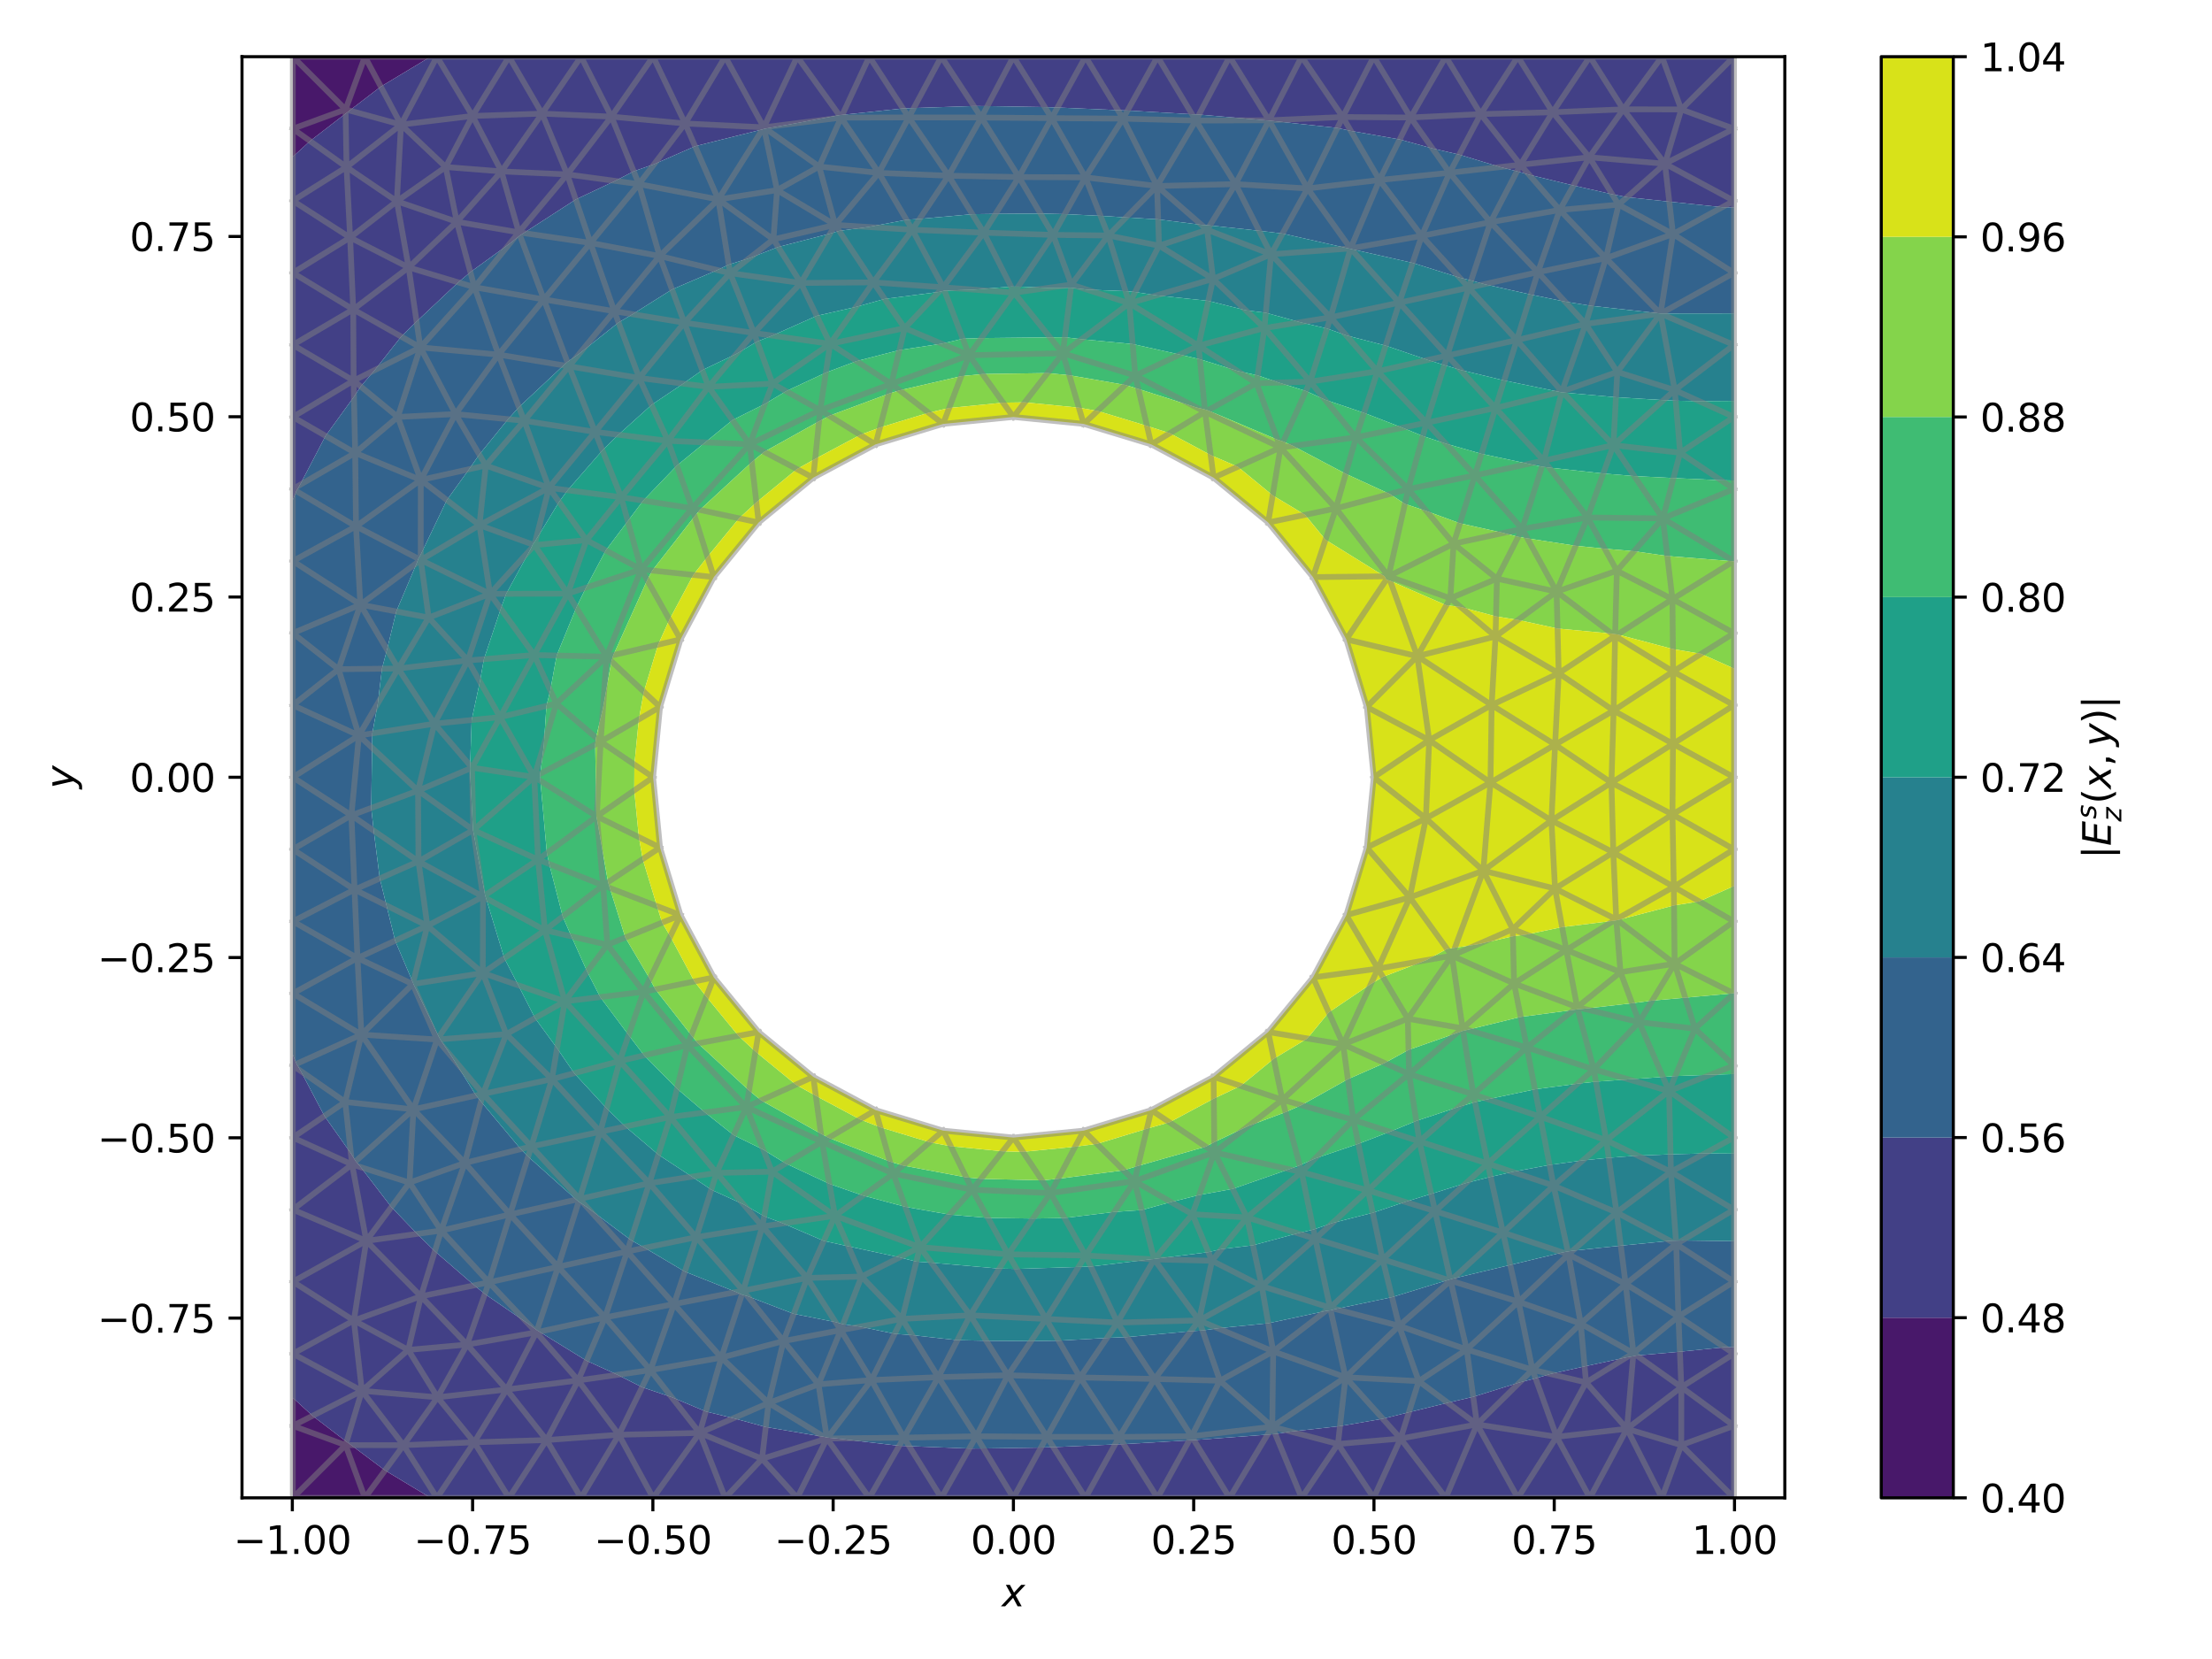 <?xml version="1.0" encoding="utf-8" standalone="no"?>
<!DOCTYPE svg PUBLIC "-//W3C//DTD SVG 1.1//EN"
  "http://www.w3.org/Graphics/SVG/1.1/DTD/svg11.dtd">
<svg xmlns:xlink="http://www.w3.org/1999/xlink" width="576pt" height="432pt" viewBox="0 0 576 432" xmlns="http://www.w3.org/2000/svg" version="1.1">
 <defs>
  <style type="text/css">*{stroke-linejoin: round; stroke-linecap: butt}</style>
 </defs>
 <g id="figure_1">
  <g id="patch_1">
   <path d="M 0 432 
L 576 432 
L 576 0 
L 0 0 
z
" style="fill: #ffffff"/>
  </g>
  <g id="axes_1">
   <g id="patch_2">
    <path d="M 63.02 390.04 
L 464.764 390.04 
L 464.764 14.76 
L 63.02 14.76 
z
" style="fill: #ffffff"/>
   </g>
   <g id="TriContourSet_1">
    <path d="M 76.252 40.815 
L 80.726 36.718 
L 90.006 29.562 
L 91.028 28.781 
L 99.156 22.55 
L 112.127 14.76 
L 95.016 14.76 
L 76.252 14.76 
L 76.252 33.524 
z
M 112.127 390.04 
L 100.26 382.89 
L 91.453 376.306 
L 90.247 375.442 
L 81.387 368.674 
L 76.252 363.985 
L 76.252 371.276 
L 76.252 390.04 
L 95.016 390.04 
z
" clip-path="url(#p13108ad148)" style="fill: #48186a"/>
    <path d="M 112.127 14.76 
L 99.156 22.55 
L 91.028 28.781 
L 90.006 29.562 
L 80.726 36.718 
L 76.252 40.815 
L 76.252 52.288 
L 76.252 71.052 
L 76.252 89.816 
L 76.252 108.58 
L 76.252 127.344 
L 76.252 130.173 
L 77.159 127.88 
L 78.095 126.277 
L 84.776 113.495 
L 92.17 103.31 
L 93.922 100.631 
L 97.578 96.376 
L 104.469 87.64 
L 108.469 83.722 
L 119.322 73.519 
L 122.488 70.852 
L 132.751 63.405 
L 135.394 61.302 
L 136.371 60.692 
L 149.915 51.943 
L 160.183 47.103 
L 165.009 44.605 
L 170.321 42.755 
L 180.993 38.077 
L 198.561 33.689 
L 198.98 33.555 
L 199.355 33.482 
L 207.066 32.129 
L 218.539 29.985 
L 219.336 29.906 
L 235.119 28.239 
L 237.952 28.135 
L 253.571 27.611 
L 257.103 27.639 
L 272.059 27.89 
L 275.367 27.996 
L 291.099 28.684 
L 293.614 28.786 
L 310.402 29.745 
L 312.217 29.832 
L 329.546 31.331 
L 330.423 31.392 
L 330.499 31.403 
L 348.252 33.316 
L 351.758 34.086 
L 364.476 36.312 
L 372.997 38.642 
L 379.981 40.258 
L 390.64 43.498 
L 395.027 44.602 
L 398.167 45.493 
L 409.729 48.303 
L 419.799 50.58 
L 423.684 51.34 
L 434.675 52.51 
L 448.466 53.958 
L 451.532 54.012 
L 451.532 52.288 
L 451.532 33.524 
L 451.532 14.76 
L 432.768 14.76 
L 414.004 14.76 
L 395.24 14.76 
L 376.476 14.76 
L 357.712 14.76 
L 338.948 14.76 
L 320.184 14.76 
L 301.42 14.76 
L 282.656 14.76 
L 263.892 14.76 
L 245.128 14.76 
L 226.364 14.76 
L 207.6 14.76 
L 188.836 14.76 
L 170.072 14.76 
L 151.308 14.76 
L 132.544 14.76 
L 113.78 14.76 
z
M 76.252 363.985 
L 81.387 368.674 
L 90.247 375.442 
L 91.453 376.306 
L 100.26 382.89 
L 112.127 390.04 
L 113.78 390.04 
L 132.544 390.04 
L 151.308 390.04 
L 170.072 390.04 
L 188.836 390.04 
L 207.6 390.04 
L 226.364 390.04 
L 245.128 390.04 
L 263.892 390.04 
L 282.656 390.04 
L 301.42 390.04 
L 320.184 390.04 
L 338.948 390.04 
L 357.712 390.04 
L 376.476 390.04 
L 395.24 390.04 
L 414.004 390.04 
L 432.768 390.04 
L 451.532 390.04 
L 451.532 371.276 
L 451.532 352.512 
L 451.532 350.788 
L 448.997 350.812 
L 437.439 351.983 
L 426.206 352.969 
L 425.273 353.161 
L 423.569 353.452 
L 412.624 355.806 
L 403.717 357.784 
L 399.856 358.916 
L 395.697 359.986 
L 383.625 363.728 
L 377.014 365.274 
L 366.879 367.746 
L 360.071 369.439 
L 348.93 371.359 
L 336.121 372.78 
L 332.088 373.425 
L 330.064 373.569 
L 310.89 374.997 
L 309.698 375.054 
L 292.601 376.04 
L 290.353 376.131 
L 274.297 376.83 
L 271.075 376.933 
L 256.121 377.17 
L 252.406 377.199 
L 236.743 376.575 
L 234.151 376.479 
L 217.687 374.556 
L 215.508 374.354 
L 215.293 374.313 
L 214.663 374.173 
L 199.4 371.595 
L 190.994 369.306 
L 183.796 367.551 
L 174.89 363.815 
L 167.2 361.23 
L 160.808 357.998 
L 152.75 354.343 
L 140.446 346.771 
L 139.84 346.411 
L 137.564 344.725 
L 126.254 336.95 
L 123.503 334.705 
L 113.23 325.82 
L 108.623 321.302 
L 101.907 314.323 
L 93.936 303.931 
L 92.616 302.383 
L 91.365 300.328 
L 84.488 290.616 
L 78.3 278.88 
L 77.207 277.026 
L 76.252 274.627 
L 76.252 277.456 
L 76.252 296.22 
L 76.252 314.984 
L 76.252 333.748 
L 76.252 352.512 
z
" clip-path="url(#p13108ad148)" style="fill: #424086"/>
    <path d="M 76.252 274.627 
L 77.207 277.026 
L 78.3 278.88 
L 84.488 290.616 
L 91.365 300.328 
L 92.616 302.383 
L 93.936 303.931 
L 101.907 314.323 
L 108.623 321.302 
L 113.23 325.82 
L 123.503 334.705 
L 126.254 336.95 
L 137.564 344.725 
L 139.84 346.411 
L 140.446 346.771 
L 152.75 354.343 
L 160.808 357.998 
L 167.2 361.23 
L 174.89 363.815 
L 183.796 367.551 
L 190.994 369.306 
L 199.4 371.595 
L 214.663 374.173 
L 215.293 374.313 
L 215.508 374.354 
L 217.687 374.556 
L 234.151 376.479 
L 236.743 376.575 
L 252.406 377.199 
L 256.121 377.17 
L 271.075 376.933 
L 274.297 376.83 
L 290.353 376.131 
L 292.601 376.04 
L 309.698 375.054 
L 310.89 374.997 
L 330.064 373.569 
L 332.088 373.425 
L 336.121 372.78 
L 348.93 371.359 
L 360.071 369.439 
L 366.879 367.746 
L 377.014 365.274 
L 383.625 363.728 
L 395.697 359.986 
L 399.856 358.916 
L 403.717 357.784 
L 412.624 355.806 
L 423.569 353.452 
L 425.273 353.161 
L 426.206 352.969 
L 437.439 351.983 
L 448.997 350.812 
L 451.532 350.788 
L 451.532 333.748 
L 451.532 323.189 
L 438.079 323.009 
L 436.414 323.057 
L 434.873 323.11 
L 422.046 324.365 
L 409.511 325.687 
L 408.269 325.877 
L 406.91 326.122 
L 393.268 329.393 
L 378.308 332.952 
L 377.66 333.145 
L 377.121 333.286 
L 362.476 337.783 
L 347.735 340.881 
L 346.502 341.204 
L 345.236 341.374 
L 330.253 344.576 
L 317.131 345.883 
L 313.138 346.451 
L 310.096 346.646 
L 293.471 348.167 
L 288.256 348.394 
L 275.676 349.111 
L 268.488 349.219 
L 256.815 349.13 
L 249.301 348.976 
L 237.539 347.674 
L 232.958 347.321 
L 223.953 345.447 
L 219.518 344.839 
L 217.581 344.277 
L 206.685 342.124 
L 194.662 337.523 
L 193.181 337.121 
L 191.7 336.444 
L 178.328 331.129 
L 167.9 324.942 
L 164.274 322.912 
L 152.865 314.36 
L 150.687 312.906 
L 150.06 312.389 
L 137.525 301.185 
L 135.599 299.224 
L 125.248 286.855 
L 123.967 285.258 
L 117.858 275.485 
L 114.62 270.625 
L 114.278 270.002 
L 107.65 256.226 
L 107.556 255.938 
L 102.89 244.952 
L 100.644 235.79 
L 98.894 228.754 
L 97.313 216.301 
L 96.668 210.4 
L 96.885 194.71 
L 96.948 190.975 
L 98.389 183.126 
L 99.466 174.129 
L 100.778 169.16 
L 103.19 159.223 
L 108.551 146.558 
L 108.934 145.487 
L 109.561 144.396 
L 116.359 130.21 
L 122.136 122.195 
L 124.807 118.355 
L 132.294 109.15 
L 135.125 106.015 
L 146.743 95.139 
L 147.75 94.251 
L 150.935 92.015 
L 161.063 83.976 
L 164.729 81.817 
L 174.99 75.374 
L 186.774 70.316 
L 189.771 68.901 
L 195.136 67.217 
L 202.636 64.31 
L 216.153 60.819 
L 218.521 60.118 
L 226.093 59.104 
L 236.04 57.233 
L 239.468 56.997 
L 253.197 55.779 
L 259.252 55.696 
L 270.929 55.607 
L 277.26 55.754 
L 286.577 56.208 
L 293.23 56.618 
L 301.58 57.118 
L 312.86 58.551 
L 315.036 58.711 
L 327.873 60.089 
L 333.973 60.816 
L 351.259 64.722 
L 351.648 64.792 
L 351.814 64.843 
L 367.851 68.457 
L 380.077 72.29 
L 383.083 73.029 
L 386.538 73.998 
L 398.651 76.714 
L 407.527 78.537 
L 414.35 79.641 
L 432.353 81.628 
L 432.412 81.633 
L 432.484 81.637 
L 451.532 81.611 
L 451.532 71.052 
L 451.532 54.012 
L 448.466 53.958 
L 434.675 52.51 
L 423.684 51.34 
L 419.799 50.58 
L 409.729 48.303 
L 398.167 45.493 
L 395.027 44.602 
L 390.64 43.498 
L 379.981 40.258 
L 372.997 38.642 
L 364.476 36.312 
L 351.758 34.086 
L 348.252 33.316 
L 330.499 31.403 
L 330.423 31.392 
L 329.546 31.331 
L 312.217 29.832 
L 310.402 29.745 
L 293.614 28.786 
L 291.099 28.684 
L 275.367 27.996 
L 272.059 27.89 
L 257.103 27.639 
L 253.571 27.611 
L 237.952 28.135 
L 235.119 28.239 
L 219.336 29.906 
L 218.539 29.985 
L 207.066 32.129 
L 199.355 33.482 
L 198.98 33.555 
L 198.561 33.689 
L 180.993 38.077 
L 170.321 42.755 
L 165.009 44.605 
L 160.183 47.103 
L 149.915 51.943 
L 136.371 60.692 
L 135.394 61.302 
L 132.751 63.405 
L 122.488 70.852 
L 119.322 73.519 
L 108.469 83.722 
L 104.469 87.64 
L 97.578 96.376 
L 93.922 100.631 
L 92.17 103.31 
L 84.776 113.495 
L 78.095 126.277 
L 77.159 127.88 
L 76.252 130.173 
L 76.252 146.108 
L 76.252 164.872 
L 76.252 183.636 
L 76.252 202.4 
L 76.252 221.164 
L 76.252 239.928 
L 76.252 258.692 
z
" clip-path="url(#p13108ad148)" style="fill: #33638d"/>
    <path d="M 451.532 300.402 
L 443.929 300.345 
L 434.997 300.586 
L 426.466 300.92 
L 418.92 301.486 
L 412.194 302.157 
L 403.509 303.344 
L 393.844 305.151 
L 388.156 306.449 
L 381.781 308.059 
L 372.682 310.883 
L 365.92 312.971 
L 357.456 315.807 
L 346.964 318.468 
L 342.009 320.178 
L 337.923 321.142 
L 326.271 324.274 
L 318.058 325.259 
L 314.659 326.061 
L 300.651 327.817 
L 300.526 327.852 
L 299.835 327.899 
L 284.061 329.809 
L 280.842 329.904 
L 264.755 330.428 
L 260.21 330.343 
L 242.534 328.796 
L 238.615 328.529 
L 234.27 327.417 
L 220.9 324.534 
L 214.51 323.131 
L 203.912 318.573 
L 198.989 316.715 
L 193.603 313.608 
L 185.214 309.799 
L 180.166 306.408 
L 171.431 300.668 
L 162.817 293.344 
L 157.975 288.633 
L 149.519 279.462 
L 145.053 272.946 
L 139.311 265.107 
L 134.975 256.576 
L 131.32 249.516 
L 126.564 233.899 
L 126.315 233.114 
L 123.442 217.507 
L 123.18 216.17 
L 123.172 216.086 
L 122.369 200.142 
L 122.419 199.331 
L 122.822 187.49 
L 124.965 177.478 
L 126.01 171.638 
L 130.403 158.516 
L 131.801 154.63 
L 138.11 143.096 
L 138.724 141.785 
L 139.47 140.719 
L 145.575 130.695 
L 147.803 127.659 
L 156.869 117.261 
L 161.022 113.208 
L 169.656 105.426 
L 177.903 99.888 
L 182.867 96.382 
L 191.745 92.147 
L 197.147 88.929 
L 201.108 87.386 
L 212.663 82.243 
L 222.933 79.905 
L 230.369 77.839 
L 244.472 76.025 
L 245.94 75.681 
L 253.613 75.424 
L 263.269 74.625 
L 265.142 74.63 
L 272.856 74.977 
L 278.884 74.923 
L 283.022 75.413 
L 293.087 75.809 
L 295.582 76.042 
L 301.157 76.911 
L 314.636 78.346 
L 324.411 80.8 
L 329.611 81.444 
L 338.6 83.917 
L 345.544 85.538 
L 350.551 87.329 
L 360.827 90.002 
L 371.809 93.738 
L 376.105 95.069 
L 380.302 96.332 
L 391.676 99.075 
L 406.238 102.09 
L 406.679 102.167 
L 406.955 102.2 
L 420.792 103.436 
L 433.191 104.191 
L 436.338 104.343 
L 442.464 104.467 
L 451.532 104.398 
L 451.532 89.816 
L 451.532 81.611 
L 432.484 81.637 
L 432.412 81.633 
L 432.353 81.628 
L 414.35 79.641 
L 407.527 78.537 
L 398.651 76.714 
L 386.538 73.998 
L 383.083 73.029 
L 380.077 72.29 
L 367.851 68.457 
L 351.814 64.843 
L 351.648 64.792 
L 351.259 64.722 
L 333.973 60.816 
L 327.873 60.089 
L 315.036 58.711 
L 312.86 58.551 
L 301.58 57.118 
L 293.23 56.618 
L 286.577 56.208 
L 277.26 55.754 
L 270.929 55.607 
L 259.252 55.696 
L 253.197 55.779 
L 239.468 56.997 
L 236.04 57.233 
L 226.093 59.104 
L 218.521 60.118 
L 216.153 60.819 
L 202.636 64.31 
L 195.136 67.217 
L 189.771 68.901 
L 186.774 70.316 
L 174.99 75.374 
L 164.729 81.817 
L 161.063 83.976 
L 150.935 92.015 
L 147.75 94.251 
L 146.743 95.139 
L 135.125 106.015 
L 132.294 109.15 
L 124.807 118.355 
L 122.136 122.195 
L 116.359 130.21 
L 109.561 144.396 
L 108.934 145.487 
L 108.551 146.558 
L 103.19 159.223 
L 100.778 169.16 
L 99.466 174.129 
L 98.389 183.126 
L 96.948 190.975 
L 96.885 194.71 
L 96.668 210.4 
L 97.313 216.301 
L 98.894 228.754 
L 100.644 235.79 
L 102.89 244.952 
L 107.556 255.938 
L 107.65 256.226 
L 114.278 270.002 
L 114.62 270.625 
L 117.858 275.485 
L 123.967 285.258 
L 125.248 286.855 
L 135.599 299.224 
L 137.525 301.185 
L 150.06 312.389 
L 150.687 312.906 
L 152.865 314.36 
L 164.274 322.912 
L 167.9 324.942 
L 178.328 331.129 
L 191.7 336.444 
L 193.181 337.121 
L 194.662 337.523 
L 206.685 342.124 
L 217.581 344.277 
L 219.518 344.839 
L 223.953 345.447 
L 232.958 347.321 
L 237.539 347.674 
L 249.301 348.976 
L 256.815 349.13 
L 268.488 349.219 
L 275.676 349.111 
L 288.256 348.394 
L 293.471 348.167 
L 310.096 346.646 
L 313.138 346.451 
L 317.131 345.883 
L 330.253 344.576 
L 345.236 341.374 
L 346.502 341.204 
L 347.735 340.881 
L 362.476 337.783 
L 377.121 333.286 
L 377.66 333.145 
L 378.308 332.952 
L 393.268 329.393 
L 406.91 326.122 
L 408.269 325.877 
L 409.511 325.687 
L 422.046 324.365 
L 434.873 323.11 
L 436.414 323.057 
L 438.079 323.009 
L 451.532 323.189 
L 451.532 314.984 
z
" clip-path="url(#p13108ad148)" style="fill: #26818e"/>
    <path d="M 451.532 279.681 
L 445.425 279.856 
L 436.238 280.203 
L 433.031 280.439 
L 424.073 281.065 
L 415.575 281.654 
L 410.795 282.184 
L 399.692 283.656 
L 387.462 286.241 
L 384.075 287 
L 379.939 288.209 
L 368.79 291.886 
L 361.91 294.709 
L 353.701 297.849 
L 342.417 301.691 
L 338.454 303.443 
L 335.672 304.477 
L 320.984 309.585 
L 312.281 311.175 
L 304.935 313.005 
L 297.312 315.094 
L 290.151 315.586 
L 277.205 317.165 
L 268.969 317.303 
L 257.257 317.139 
L 247.275 316.287 
L 235.745 314.253 
L 224.729 311.325 
L 215.977 308.273 
L 204.599 302.968 
L 198.74 299.358 
L 191.034 295.586 
L 183.575 289.684 
L 176.295 283.49 
L 167.733 274.819 
L 163.695 269.54 
L 156.293 259.638 
L 152.9 253.015 
L 148.782 243.83 
L 146.527 238.665 
L 143.021 224.988 
L 142.405 222.143 
L 140.718 203.331 
L 140.688 201.488 
L 141.615 194.019 
L 142.287 183.832 
L 143.297 179.766 
L 144.948 170.703 
L 150.068 158.203 
L 152.575 153.022 
L 157.727 143.326 
L 163.477 135.69 
L 167.483 130.36 
L 176.245 121.237 
L 183.621 115.195 
L 190.722 109.392 
L 199.182 105.17 
L 204.695 101.862 
L 215.051 97.02 
L 223.044 94.03 
L 234.208 91.16 
L 245.204 89.495 
L 250.713 88.204 
L 255.562 88.042 
L 273.422 87.85 
L 277.275 87.816 
L 281.627 88.331 
L 294.943 89.591 
L 307.205 92.327 
L 312.448 93.549 
L 322.231 96.585 
L 327.474 97.753 
L 332.992 99.621 
L 340.065 101.818 
L 345.029 104.07 
L 355.184 107.508 
L 365.201 111.376 
L 370.504 113.544 
L 376.45 115.51 
L 385.78 118.176 
L 398.076 120.786 
L 401.513 121.511 
L 403.41 121.764 
L 417.493 123.299 
L 425.561 123.97 
L 435.767 124.487 
L 448.13 125.051 
L 451.532 125.119 
L 451.532 108.58 
L 451.532 104.398 
L 442.464 104.467 
L 436.338 104.343 
L 433.191 104.191 
L 420.792 103.436 
L 406.955 102.2 
L 406.679 102.167 
L 406.238 102.09 
L 391.676 99.075 
L 380.302 96.332 
L 376.105 95.069 
L 371.809 93.738 
L 360.827 90.002 
L 350.551 87.329 
L 345.544 85.538 
L 338.6 83.917 
L 329.611 81.444 
L 324.411 80.8 
L 314.636 78.346 
L 301.157 76.911 
L 295.582 76.042 
L 293.087 75.809 
L 283.022 75.413 
L 278.884 74.923 
L 272.856 74.977 
L 265.142 74.63 
L 263.269 74.625 
L 253.613 75.424 
L 245.94 75.681 
L 244.472 76.025 
L 230.369 77.839 
L 222.933 79.905 
L 212.663 82.243 
L 201.108 87.386 
L 197.147 88.929 
L 191.745 92.147 
L 182.867 96.382 
L 177.903 99.888 
L 169.656 105.426 
L 161.022 113.208 
L 156.869 117.261 
L 147.803 127.659 
L 145.575 130.695 
L 139.47 140.719 
L 138.724 141.785 
L 138.11 143.096 
L 131.801 154.63 
L 130.403 158.516 
L 126.01 171.638 
L 124.965 177.478 
L 122.822 187.49 
L 122.419 199.331 
L 122.369 200.142 
L 123.172 216.086 
L 123.18 216.17 
L 123.442 217.507 
L 126.315 233.114 
L 126.564 233.899 
L 131.32 249.516 
L 134.975 256.576 
L 139.311 265.107 
L 145.053 272.946 
L 149.519 279.462 
L 157.975 288.633 
L 162.817 293.344 
L 171.431 300.668 
L 180.166 306.408 
L 185.214 309.799 
L 193.603 313.608 
L 198.989 316.715 
L 203.912 318.573 
L 214.51 323.131 
L 220.9 324.534 
L 234.27 327.417 
L 238.615 328.529 
L 242.534 328.796 
L 260.21 330.343 
L 264.755 330.428 
L 280.842 329.904 
L 284.061 329.809 
L 299.835 327.899 
L 300.526 327.852 
L 300.651 327.817 
L 314.659 326.061 
L 318.058 325.259 
L 326.271 324.274 
L 337.923 321.142 
L 342.009 320.178 
L 346.964 318.468 
L 357.456 315.807 
L 365.92 312.971 
L 372.682 310.883 
L 381.781 308.059 
L 388.156 306.449 
L 393.844 305.151 
L 403.509 303.344 
L 412.194 302.157 
L 418.92 301.486 
L 426.466 300.92 
L 434.997 300.586 
L 443.929 300.345 
L 451.532 300.402 
L 451.532 296.22 
z
" clip-path="url(#p13108ad148)" style="fill: #1fa088"/>
    <path d="M 451.532 258.629 
L 451.441 258.647 
L 438.838 259.796 
L 430.239 260.556 
L 424.993 261.242 
L 412.412 262.678 
L 410.853 262.822 
L 409.836 262.962 
L 395.996 264.798 
L 382.176 268.157 
L 380.963 268.425 
L 379.452 268.959 
L 366.777 273.396 
L 360.545 276.806 
L 350.978 281.025 
L 338.868 287.786 
L 334.763 289.6 
L 325.136 293.178 
L 316.198 297.406 
L 313.992 298.585 
L 296.357 303.598 
L 292.577 304.745 
L 275.532 306.951 
L 271.343 307.364 
L 255.425 306.963 
L 251.593 306.585 
L 235.089 303.491 
L 231.736 302.474 
L 215.788 296.298 
L 213.773 295.221 
L 198.186 286.529 
L 195.05 283.955 
L 181.748 271.681 
L 180.022 269.578 
L 170.661 257.638 
L 169.2 254.906 
L 162.827 244.133 
L 158.796 231.23 
L 158.333 229.705 
L 155.485 213.507 
L 155.301 212.657 
L 155.289 212.514 
L 154.991 193.879 
L 155.212 192.093 
L 157.023 184.32 
L 159.215 172.197 
L 159.702 170.594 
L 168.528 151.044 
L 169.851 148.569 
L 180.891 134.42 
L 182.238 132.779 
L 195.759 120.311 
L 198.99 117.659 
L 213.277 109.696 
L 215.936 108.275 
L 231.435 102.501 
L 234.274 101.64 
L 250.292 97.947 
L 255.865 97.399 
L 272.759 97.147 
L 278.444 97.707 
L 293.026 100.239 
L 296.426 101.271 
L 311.65 106.134 
L 313.739 106.621 
L 314.506 106.859 
L 332.681 114.504 
L 334.152 114.961 
L 336.67 116.103 
L 350.425 123.37 
L 361.912 128.644 
L 365.835 131.213 
L 371.444 133.075 
L 380.17 136.267 
L 391.502 138.783 
L 395.337 139.782 
L 397.726 140.189 
L 410.32 142.124 
L 417.867 142.88 
L 425.5 143.537 
L 434.165 144.782 
L 451.455 146.155 
L 451.532 146.171 
L 451.532 146.108 
L 451.532 127.344 
L 451.532 125.119 
L 448.13 125.051 
L 435.767 124.487 
L 425.561 123.97 
L 417.493 123.299 
L 403.41 121.764 
L 401.513 121.511 
L 398.076 120.786 
L 385.78 118.176 
L 376.45 115.51 
L 370.504 113.544 
L 365.201 111.376 
L 355.184 107.508 
L 345.029 104.07 
L 340.065 101.818 
L 332.992 99.621 
L 327.474 97.753 
L 322.231 96.585 
L 312.448 93.549 
L 307.205 92.327 
L 294.943 89.591 
L 281.627 88.331 
L 277.275 87.816 
L 273.422 87.85 
L 255.562 88.042 
L 250.713 88.204 
L 245.204 89.495 
L 234.208 91.16 
L 223.044 94.03 
L 215.051 97.02 
L 204.695 101.862 
L 199.182 105.17 
L 190.722 109.392 
L 183.621 115.195 
L 176.245 121.237 
L 167.483 130.36 
L 163.477 135.69 
L 157.727 143.326 
L 152.575 153.022 
L 150.068 158.203 
L 144.948 170.703 
L 143.297 179.766 
L 142.287 183.832 
L 141.615 194.019 
L 140.688 201.488 
L 140.718 203.331 
L 142.405 222.143 
L 143.021 224.988 
L 146.527 238.665 
L 148.782 243.83 
L 152.9 253.015 
L 156.293 259.638 
L 163.695 269.54 
L 167.733 274.819 
L 176.295 283.49 
L 183.575 289.684 
L 191.034 295.586 
L 198.74 299.358 
L 204.599 302.968 
L 215.977 308.273 
L 224.729 311.325 
L 235.745 314.253 
L 247.275 316.287 
L 257.257 317.139 
L 268.969 317.303 
L 277.205 317.165 
L 290.151 315.586 
L 297.312 315.094 
L 304.935 313.005 
L 312.281 311.175 
L 320.984 309.585 
L 335.672 304.477 
L 338.454 303.443 
L 342.417 301.691 
L 353.701 297.849 
L 361.91 294.709 
L 368.79 291.886 
L 379.939 288.209 
L 384.075 287 
L 387.462 286.241 
L 399.692 283.656 
L 410.795 282.184 
L 415.575 281.654 
L 424.073 281.065 
L 433.031 280.439 
L 436.238 280.203 
L 445.425 279.856 
L 451.532 279.681 
L 451.532 277.456 
L 451.532 258.692 
z
" clip-path="url(#p13108ad148)" style="fill: #3fbc73"/>
    <path d="M 451.532 230.724 
L 442.476 234.728 
L 435.908 235.772 
L 421.164 239.61 
L 420.887 239.645 
L 420.267 239.75 
L 406.77 241.415 
L 397.49 243.342 
L 393.957 243.801 
L 384.917 245.876 
L 378.851 246.784 
L 376.814 247.094 
L 371.379 250.031 
L 360.104 254.396 
L 356.975 256.235 
L 346.005 263.632 
L 340.436 270.418 
L 331.682 275.699 
L 323.073 282.764 
L 316.077 286.074 
L 304.528 292.247 
L 298.649 293.918 
L 285.656 297.86 
L 279.974 298.595 
L 266.376 299.935 
L 261.07 299.801 
L 247.59 298.473 
L 242.089 297.442 
L 229.238 293.544 
L 223.922 291.485 
L 212.437 285.346 
L 207.241 282.449 
L 196.717 273.812 
L 192.284 269.721 
L 183.93 259.542 
L 180.809 255.562 
L 174.543 243.837 
L 172.418 240.247 
L 171.074 235.946 
L 167.361 223.704 
L 166.355 217.983 
L 165.156 205.812 
L 165.196 199.088 
L 166.355 187.319 
L 167.655 180.13 
L 171.376 167.862 
L 174.318 161.346 
L 180.539 149.707 
L 184.219 144.991 
L 192.447 134.966 
L 196.954 130.81 
L 207.509 122.147 
L 212.271 119.493 
L 223.971 113.239 
L 229.138 111.315 
L 241.817 107.469 
L 247.156 106.238 
L 261.216 104.853 
L 266.848 104.769 
L 280.945 106.157 
L 285.805 107.002 
L 298.672 110.905 
L 304.619 112.804 
L 315.253 118.488 
L 322.33 121.546 
L 331.396 128.986 
L 339.832 134.061 
L 345.15 140.541 
L 360.539 150.076 
L 360.995 150.929 
L 361.998 151.243 
L 376.635 157.612 
L 380.323 158.034 
L 389.558 160.51 
L 395.297 161.432 
L 405.577 163.667 
L 419.737 164.996 
L 420.58 165.137 
L 421.215 165.207 
L 435.62 169.012 
L 442.979 170.26 
L 451.532 174.076 
L 451.532 164.872 
L 451.532 146.171 
L 451.455 146.155 
L 434.165 144.782 
L 425.5 143.537 
L 417.867 142.88 
L 410.32 142.124 
L 397.726 140.189 
L 395.337 139.782 
L 391.502 138.783 
L 380.17 136.267 
L 371.444 133.075 
L 365.835 131.213 
L 361.912 128.644 
L 350.425 123.37 
L 336.67 116.103 
L 334.152 114.961 
L 332.681 114.504 
L 314.506 106.859 
L 313.739 106.621 
L 311.65 106.134 
L 296.426 101.271 
L 293.026 100.239 
L 278.444 97.707 
L 272.759 97.147 
L 255.865 97.399 
L 250.292 97.947 
L 234.274 101.64 
L 231.435 102.501 
L 215.936 108.275 
L 213.277 109.696 
L 198.99 117.659 
L 195.759 120.311 
L 182.238 132.779 
L 180.891 134.42 
L 169.851 148.569 
L 168.528 151.044 
L 159.702 170.594 
L 159.215 172.197 
L 157.023 184.32 
L 155.212 192.093 
L 154.991 193.879 
L 155.289 212.514 
L 155.301 212.657 
L 155.485 213.507 
L 158.333 229.705 
L 158.796 231.23 
L 162.827 244.133 
L 169.2 254.906 
L 170.661 257.638 
L 180.022 269.578 
L 181.748 271.681 
L 195.05 283.955 
L 198.186 286.529 
L 213.773 295.221 
L 215.788 296.298 
L 231.736 302.474 
L 235.089 303.491 
L 251.593 306.585 
L 255.425 306.963 
L 271.343 307.364 
L 275.532 306.951 
L 292.577 304.745 
L 296.357 303.598 
L 313.992 298.585 
L 316.198 297.406 
L 325.136 293.178 
L 334.763 289.6 
L 338.868 287.786 
L 350.978 281.025 
L 360.545 276.806 
L 366.777 273.396 
L 379.452 268.959 
L 380.963 268.425 
L 382.176 268.157 
L 395.996 264.798 
L 409.836 262.962 
L 410.853 262.822 
L 412.412 262.678 
L 424.993 261.242 
L 430.239 260.556 
L 438.838 259.796 
L 451.441 258.647 
L 451.532 258.629 
L 451.532 239.928 
z
" clip-path="url(#p13108ad148)" style="fill: #84d44b"/>
    <path d="M 451.532 174.076 
L 442.979 170.26 
L 435.62 169.012 
L 421.215 165.207 
L 420.58 165.137 
L 419.737 164.996 
L 405.577 163.667 
L 395.297 161.432 
L 389.558 160.51 
L 380.323 158.034 
L 376.635 157.612 
L 361.998 151.243 
L 360.995 150.929 
L 360.539 150.076 
L 345.15 140.541 
L 339.832 134.061 
L 331.396 128.986 
L 322.33 121.546 
L 315.253 118.488 
L 304.619 112.804 
L 298.672 110.905 
L 285.805 107.002 
L 280.945 106.157 
L 266.848 104.769 
L 261.216 104.853 
L 247.156 106.238 
L 241.817 107.469 
L 229.138 111.315 
L 223.971 113.239 
L 212.271 119.493 
L 207.509 122.147 
L 196.954 130.81 
L 192.447 134.966 
L 184.219 144.991 
L 180.539 149.707 
L 174.318 161.346 
L 171.376 167.862 
L 167.655 180.13 
L 166.355 187.319 
L 165.196 199.088 
L 165.156 205.812 
L 166.355 217.983 
L 167.361 223.704 
L 171.074 235.946 
L 172.418 240.247 
L 174.543 243.837 
L 180.809 255.562 
L 183.93 259.542 
L 192.284 269.721 
L 196.717 273.812 
L 207.241 282.449 
L 212.437 285.346 
L 223.922 291.485 
L 229.238 293.544 
L 242.089 297.442 
L 247.59 298.473 
L 261.07 299.801 
L 266.376 299.935 
L 279.974 298.595 
L 285.656 297.86 
L 298.649 293.918 
L 304.528 292.247 
L 316.077 286.074 
L 323.073 282.764 
L 331.682 275.699 
L 340.436 270.418 
L 346.005 263.632 
L 356.975 256.235 
L 360.104 254.396 
L 371.379 250.031 
L 376.814 247.094 
L 378.851 246.784 
L 384.917 245.876 
L 393.957 243.801 
L 397.49 243.342 
L 406.77 241.415 
L 420.267 239.75 
L 420.887 239.645 
L 421.164 239.61 
L 435.908 235.772 
L 442.476 234.728 
L 451.532 230.724 
L 451.532 221.164 
L 451.532 202.4 
L 451.532 183.636 
z
M 330.233 268.741 
L 316.016 280.408 
L 299.795 289.078 
L 282.195 294.417 
L 263.892 296.22 
L 245.589 294.417 
L 227.989 289.078 
L 211.768 280.408 
L 197.551 268.741 
L 185.884 254.524 
L 177.214 238.303 
L 171.875 220.703 
L 170.072 202.4 
L 171.875 184.097 
L 177.214 166.497 
L 185.884 150.276 
L 197.551 136.059 
L 211.768 124.392 
L 227.989 115.722 
L 245.589 110.383 
L 263.892 108.58 
L 282.195 110.383 
L 299.795 115.722 
L 316.016 124.392 
L 330.233 136.059 
L 341.9 150.276 
L 350.57 166.497 
L 355.909 184.097 
L 357.712 202.4 
L 355.909 220.703 
L 350.57 238.303 
L 341.9 254.524 
z
" clip-path="url(#p13108ad148)" style="fill: #d8e219"/>
   </g>
   <g id="line2d_1">
    <path d="M 95.016 390.04 
L 76.252 390.04 
M 113.78 390.04 
L 95.016 390.04 
M 132.544 390.04 
L 113.78 390.04 
M 151.308 390.04 
L 132.544 390.04 
M 170.072 390.04 
L 151.308 390.04 
M 188.836 390.04 
L 170.072 390.04 
M 207.6 390.04 
L 188.836 390.04 
M 226.364 390.04 
L 207.6 390.04 
M 245.128 390.04 
L 226.364 390.04 
M 263.892 390.04 
L 245.128 390.04 
M 282.656 390.04 
L 263.892 390.04 
M 301.42 390.04 
L 282.656 390.04 
M 320.184 390.04 
L 301.42 390.04 
M 338.948 390.04 
L 320.184 390.04 
M 357.712 390.04 
L 338.948 390.04 
M 376.476 390.04 
L 357.712 390.04 
M 395.24 390.04 
L 376.476 390.04 
M 414.004 390.04 
L 395.24 390.04 
M 432.768 390.04 
L 451.532 390.04 
M 432.768 390.04 
L 414.004 390.04 
M 451.532 371.276 
L 451.532 390.04 
M 451.532 352.512 
L 451.532 371.276 
M 451.532 333.748 
L 451.532 352.512 
M 451.532 314.984 
L 451.532 333.748 
M 451.532 296.22 
L 451.532 314.984 
M 451.532 277.456 
L 451.532 296.22 
M 451.532 258.692 
L 451.532 277.456 
M 451.532 239.928 
L 451.532 258.692 
M 451.532 221.164 
L 451.532 239.928 
M 451.532 202.4 
L 451.532 221.164 
M 451.532 183.636 
L 451.532 202.4 
M 451.532 164.872 
L 451.532 183.636 
M 451.532 146.108 
L 451.532 164.872 
M 451.532 127.344 
L 451.532 146.108 
M 451.532 108.58 
L 451.532 127.344 
M 451.532 89.816 
L 451.532 108.58 
M 451.532 71.052 
L 451.532 89.816 
M 451.532 52.288 
L 451.532 71.052 
M 451.532 33.524 
L 451.532 14.76 
M 451.532 33.524 
L 451.532 52.288 
M 432.768 14.76 
L 451.532 14.76 
M 414.004 14.76 
L 432.768 14.76 
M 395.24 14.76 
L 414.004 14.76 
M 376.476 14.76 
L 395.24 14.76 
M 357.712 14.76 
L 376.476 14.76 
M 338.948 14.76 
L 357.712 14.76 
M 320.184 14.76 
L 338.948 14.76 
M 301.42 14.76 
L 320.184 14.76 
M 282.656 14.76 
L 301.42 14.76 
M 263.892 14.76 
L 282.656 14.76 
M 245.128 14.76 
L 263.892 14.76 
M 226.364 14.76 
L 245.128 14.76 
M 207.6 14.76 
L 226.364 14.76 
M 188.836 14.76 
L 207.6 14.76 
M 170.072 14.76 
L 188.836 14.76 
M 151.308 14.76 
L 170.072 14.76 
M 132.544 14.76 
L 151.308 14.76 
M 113.78 14.76 
L 132.544 14.76 
M 95.016 14.76 
L 76.252 14.76 
M 95.016 14.76 
L 113.78 14.76 
M 76.252 33.524 
L 76.252 14.76 
M 76.252 52.288 
L 76.252 33.524 
M 76.252 71.052 
L 76.252 52.288 
M 76.252 89.816 
L 76.252 71.052 
M 76.252 108.58 
L 76.252 89.816 
M 76.252 127.344 
L 76.252 108.58 
M 76.252 146.108 
L 76.252 127.344 
M 76.252 164.872 
L 76.252 146.108 
M 76.252 183.636 
L 76.252 164.872 
M 76.252 202.4 
L 76.252 183.636 
M 76.252 221.164 
L 76.252 202.4 
M 76.252 239.928 
L 76.252 221.164 
M 76.252 258.692 
L 76.252 239.928 
M 76.252 277.456 
L 76.252 258.692 
M 76.252 296.22 
L 76.252 277.456 
M 76.252 314.984 
L 76.252 296.22 
M 76.252 333.748 
L 76.252 314.984 
M 76.252 352.512 
L 76.252 333.748 
M 76.252 371.276 
L 76.252 390.04 
M 76.252 371.276 
L 76.252 352.512 
M 355.909 184.097 
L 357.712 202.4 
M 350.57 166.497 
L 355.909 184.097 
M 341.9 150.276 
L 350.57 166.497 
M 330.233 136.059 
L 341.9 150.276 
M 316.016 124.392 
L 330.233 136.059 
M 299.795 115.722 
L 316.016 124.392 
M 282.195 110.383 
L 299.795 115.722 
M 263.892 108.58 
L 282.195 110.383 
M 245.589 110.383 
L 263.892 108.58 
M 227.989 115.722 
L 245.589 110.383 
M 211.768 124.392 
L 227.989 115.722 
M 197.551 136.059 
L 211.768 124.392 
M 185.884 150.276 
L 197.551 136.059 
M 177.214 166.497 
L 185.884 150.276 
M 171.875 184.097 
L 177.214 166.497 
M 170.072 202.4 
L 171.875 184.097 
M 171.875 220.703 
L 170.072 202.4 
M 177.214 238.303 
L 171.875 220.703 
M 185.884 254.524 
L 177.214 238.303 
M 197.551 268.741 
L 185.884 254.524 
M 211.768 280.408 
L 197.551 268.741 
M 227.989 289.078 
L 211.768 280.408 
M 245.589 294.417 
L 227.989 289.078 
M 263.892 296.22 
L 245.589 294.417 
M 282.195 294.417 
L 263.892 296.22 
M 299.795 289.078 
L 282.195 294.417 
M 316.016 280.408 
L 299.795 289.078 
M 330.233 268.741 
L 316.016 280.408 
M 341.9 254.524 
L 330.233 268.741 
M 350.57 238.303 
L 341.9 254.524 
M 355.909 220.703 
L 357.712 202.4 
M 355.909 220.703 
L 350.57 238.303 
M 436.1 101.58 
L 451.532 108.58 
M 436.1 101.58 
L 451.532 89.816 
M 92.079 99.115 
L 76.252 89.816 
M 92.079 99.115 
L 76.252 108.58 
M 159.213 30.368 
L 170.072 14.76 
M 159.213 30.368 
L 151.308 14.76 
M 364.712 374.608 
L 357.712 390.04 
M 364.712 374.608 
L 376.476 390.04 
M 367.321 30.601 
L 376.476 14.76 
M 367.321 30.601 
L 357.712 14.76 
M 91.684 303.22 
L 76.252 296.22 
M 91.684 303.22 
L 76.252 314.984 
M 161.158 373.609 
L 151.308 390.04 
M 161.158 373.609 
L 170.072 390.04 
M 435.101 305.134 
L 451.532 314.984 
M 435.101 305.134 
L 451.532 296.22 
M 180.239 132.351 
L 197.551 136.059 
M 180.239 132.351 
L 185.884 150.276 
M 194.342 288.261 
L 197.551 268.741 
M 194.342 288.261 
L 211.768 280.408 
M 333.442 116.539 
L 330.233 136.059 
M 333.442 116.539 
L 316.016 124.392 
M 349.753 271.95 
L 330.233 268.741 
M 349.753 271.95 
L 341.9 254.524 
M 213.573 106.815 
L 227.989 115.722 
M 213.573 106.815 
L 211.768 124.392 
M 361.574 150.065 
L 350.57 166.497 
M 361.574 150.065 
L 341.9 150.276 
M 167.577 258.269 
L 177.214 238.303 
M 167.577 258.269 
L 185.884 254.524 
M 316.227 300.082 
L 299.795 289.078 
M 316.227 300.082 
L 316.016 280.408 
M 93.84 157.454 
L 76.252 146.108 
M 93.84 157.454 
L 76.252 164.872 
M 311.391 31.395 
L 320.184 14.76 
M 311.391 31.395 
L 301.42 14.76 
M 215.335 374.581 
L 207.6 390.04 
M 215.335 374.581 
L 226.364 390.04 
M 436.073 250.957 
L 451.532 258.692 
M 436.073 250.957 
L 451.532 239.928 
M 92.32 231.654 
L 76.252 221.164 
M 92.32 231.654 
L 76.252 239.928 
M 236.64 30.581 
L 245.128 14.76 
M 236.64 30.581 
L 226.364 14.76 
M 435.675 174.861 
L 451.532 183.636 
M 435.675 174.861 
L 451.532 164.872 
M 291.431 374.183 
L 282.656 390.04 
M 291.431 374.183 
L 301.42 390.04 
M 93.465 191.517 
L 76.252 183.636 
M 93.465 191.517 
L 76.252 202.4 
M 435.503 212.079 
L 451.532 221.164 
M 435.503 212.079 
L 451.532 202.4 
M 273.845 30.761 
L 282.656 14.76 
M 273.845 30.761 
L 263.892 14.76 
M 254.213 374.011 
L 245.128 390.04 
M 254.213 374.011 
L 263.892 390.04 
M 405.344 374.146 
L 395.24 390.04 
M 405.344 374.146 
L 414.004 390.04 
M 123.049 30.201 
L 132.544 14.76 
M 123.049 30.201 
L 113.78 14.76 
M 92.146 343.852 
L 76.252 333.748 
M 92.146 343.852 
L 76.252 352.512 
M 435.638 60.948 
L 451.532 71.052 
M 435.638 60.948 
L 451.532 52.288 
M 433.004 134.994 
L 451.532 146.108 
M 433.004 134.994 
L 451.532 127.344 
M 198.896 33.157 
L 207.6 14.76 
M 198.896 33.157 
L 188.836 14.76 
M 94.11 269.41 
L 76.252 258.692 
M 94.11 269.41 
L 76.252 277.456 
M 331.298 371.512 
L 320.184 390.04 
M 331.298 371.512 
L 338.948 390.04 
M 157.947 171.004 
L 177.214 166.497 
M 157.947 171.004 
L 171.875 184.097 
M 295.619 97.81 
L 299.795 115.722 
M 295.619 97.81 
L 282.195 110.383 
M 232.617 305.627 
L 227.989 289.078 
M 232.617 305.627 
L 245.589 294.417 
M 367.119 233.675 
L 350.57 238.303 
M 367.119 233.675 
L 355.909 220.703 
M 155.401 212.584 
L 170.072 202.4 
M 155.401 212.584 
L 171.875 220.703 
M 252.351 92.503 
L 263.892 108.58 
M 252.351 92.503 
L 245.589 110.383 
M 372.163 192.738 
L 357.712 202.4 
M 372.163 192.738 
L 355.909 184.097 
M 273.554 310.671 
L 263.892 296.22 
M 273.554 310.671 
L 282.195 294.417 
M 91.167 61.865 
L 76.252 52.288 
M 91.167 61.865 
L 76.252 71.052 
M 123.482 375.57 
L 113.78 390.04 
M 123.482 375.57 
L 132.544 390.04 
M 437.062 342.81 
L 451.532 352.512 
M 437.062 342.81 
L 451.532 333.748 
M 404.302 29.23 
L 414.004 14.76 
M 404.302 29.23 
L 395.24 14.76 
M 333.905 286.381 
L 316.016 280.408 
M 333.905 286.381 
L 330.233 268.741 
M 333.905 286.381 
L 349.753 271.95 
M 333.905 286.381 
L 316.227 300.082 
M 352.409 291.618 
L 349.753 271.95 
M 352.409 291.618 
L 333.905 286.381 
M 366.915 279.672 
L 349.753 271.95 
M 366.915 279.672 
L 352.409 291.618 
M 369.608 297.213 
L 352.409 291.618 
M 369.608 297.213 
L 366.915 279.672 
M 356.214 309.964 
L 352.409 291.618 
M 356.214 309.964 
L 369.608 297.213 
M 373.693 315.378 
L 369.608 297.213 
M 373.693 315.378 
L 356.214 309.964 
M 383.655 284.971 
L 366.915 279.672 
M 383.655 284.971 
L 369.608 297.213 
M 360.035 327.935 
L 356.214 309.964 
M 360.035 327.935 
L 373.693 315.378 
M 377.734 333.478 
L 373.693 315.378 
M 377.734 333.478 
L 360.035 327.935 
M 391.38 320.966 
L 373.693 315.378 
M 391.38 320.966 
L 377.734 333.478 
M 342.502 322.57 
L 356.214 309.964 
M 342.502 322.57 
L 360.035 327.935 
M 346.349 340.517 
L 360.035 327.935 
M 346.349 340.517 
L 342.502 322.57 
M 328.562 334.888 
L 342.502 322.57 
M 328.562 334.888 
L 346.349 340.517 
M 380.855 267.761 
L 366.915 279.672 
M 380.855 267.761 
L 383.655 284.971 
M 397.585 272.774 
L 383.655 284.971 
M 397.585 272.774 
L 380.855 267.761 
M 394.262 256.096 
L 380.855 267.761 
M 394.262 256.096 
L 397.585 272.774 
M 401.072 290.782 
L 383.655 284.971 
M 401.072 290.782 
L 397.585 272.774 
M 395.413 338.973 
L 377.734 333.478 
M 395.413 338.973 
L 391.38 320.966 
M 415.01 278.456 
L 397.585 272.774 
M 415.01 278.456 
L 401.072 290.782 
M 408.432 326.627 
L 391.38 320.966 
M 408.432 326.627 
L 395.413 338.973 
M 179.005 272.191 
L 185.884 254.524 
M 179.005 272.191 
L 197.551 268.741 
M 179.005 272.191 
L 194.342 288.261 
M 179.005 272.191 
L 167.577 258.269 
M 174.523 290.88 
L 194.342 288.261 
M 174.523 290.88 
L 179.005 272.191 
M 186.595 305.417 
L 194.342 288.261 
M 186.595 305.417 
L 174.523 290.88 
M 169.079 308.116 
L 174.523 290.88 
M 169.079 308.116 
L 186.595 305.417 
M 156.303 294.715 
L 174.523 290.88 
M 156.303 294.715 
L 169.079 308.116 
M 150.91 312.2 
L 169.079 308.116 
M 150.91 312.2 
L 156.303 294.715 
M 181.317 322.162 
L 186.595 305.417 
M 181.317 322.162 
L 169.079 308.116 
M 138.353 298.542 
L 156.303 294.715 
M 138.353 298.542 
L 150.91 312.2 
M 132.813 316.242 
L 150.91 312.2 
M 132.813 316.242 
L 138.353 298.542 
M 145.325 329.888 
L 150.91 312.2 
M 145.325 329.888 
L 132.813 316.242 
M 143.717 281.009 
L 156.303 294.715 
M 143.717 281.009 
L 138.353 298.542 
M 125.773 284.857 
L 138.353 298.542 
M 125.773 284.857 
L 143.717 281.009 
M 131.843 269.295 
L 143.717 281.009 
M 131.843 269.295 
L 125.773 284.857 
M 198.526 319.361 
L 186.595 305.417 
M 198.526 319.361 
L 181.317 322.162 
M 193.516 336.092 
L 181.317 322.162 
M 193.516 336.092 
L 198.526 319.361 
M 210.195 332.77 
L 198.526 319.361 
M 210.195 332.77 
L 193.516 336.092 
M 175.51 339.58 
L 181.317 322.162 
M 175.51 339.58 
L 193.516 336.092 
M 127.319 333.921 
L 132.813 316.242 
M 127.319 333.921 
L 145.325 329.888 
M 187.836 353.518 
L 193.516 336.092 
M 187.836 353.518 
L 175.51 339.58 
M 139.665 346.94 
L 145.325 329.888 
M 139.665 346.94 
L 127.319 333.921 
M 347.873 132.387 
L 341.9 150.276 
M 347.873 132.387 
L 330.233 136.059 
M 347.873 132.387 
L 333.442 116.539 
M 347.873 132.387 
L 361.574 150.065 
M 353.11 113.883 
L 333.442 116.539 
M 353.11 113.883 
L 347.873 132.387 
M 341.164 99.377 
L 333.442 116.539 
M 341.164 99.377 
L 353.11 113.883 
M 358.705 96.684 
L 353.11 113.883 
M 358.705 96.684 
L 341.164 99.377 
M 371.456 110.078 
L 353.11 113.883 
M 371.456 110.078 
L 358.705 96.684 
M 376.87 92.599 
L 358.705 96.684 
M 376.87 92.599 
L 371.456 110.078 
M 346.463 82.637 
L 341.164 99.377 
M 346.463 82.637 
L 358.705 96.684 
M 389.426 106.257 
L 371.456 110.078 
M 389.426 106.257 
L 376.87 92.599 
M 394.97 88.558 
L 376.87 92.599 
M 394.97 88.558 
L 389.426 106.257 
M 382.458 74.912 
L 376.87 92.599 
M 382.458 74.912 
L 394.97 88.558 
M 384.062 123.79 
L 371.456 110.078 
M 384.062 123.79 
L 389.426 106.257 
M 402.009 119.943 
L 389.426 106.257 
M 402.009 119.943 
L 384.062 123.79 
M 396.38 137.73 
L 384.062 123.79 
M 396.38 137.73 
L 402.009 119.943 
M 329.253 85.437 
L 341.164 99.377 
M 329.253 85.437 
L 346.463 82.637 
M 330.977 66.219 
L 346.463 82.637 
M 330.977 66.219 
L 329.253 85.437 
M 315.88 72.629 
L 329.253 85.437 
M 315.88 72.629 
L 330.977 66.219 
M 351.678 64.692 
L 346.463 82.637 
M 351.678 64.692 
L 330.977 66.219 
M 400.465 70.879 
L 394.97 88.558 
M 400.465 70.879 
L 382.458 74.912 
M 340.486 49.075 
L 330.977 66.219 
M 340.486 49.075 
L 351.678 64.692 
M 388.119 57.86 
L 382.458 74.912 
M 388.119 57.86 
L 400.465 70.879 
M 166.964 148.262 
L 185.884 150.276 
M 166.964 148.262 
L 177.214 166.497 
M 166.964 148.262 
L 180.239 132.351 
M 166.964 148.262 
L 157.947 171.004 
M 161.751 129.465 
L 180.239 132.351 
M 161.751 129.465 
L 166.964 148.262 
M 173.928 114.791 
L 180.239 132.351 
M 173.928 114.791 
L 161.751 129.465 
M 154.95 112.464 
L 161.751 129.465 
M 154.95 112.464 
L 173.928 114.791 
M 166.462 98.427 
L 173.928 114.791 
M 166.462 98.427 
L 154.95 112.464 
M 148.173 95.375 
L 154.95 112.464 
M 148.173 95.375 
L 166.462 98.427 
M 142.948 127.03 
L 161.751 129.465 
M 142.948 127.03 
L 154.95 112.464 
M 159.964 81.035 
L 166.462 98.427 
M 159.964 81.035 
L 148.173 95.375 
M 141.623 77.967 
L 148.173 95.375 
M 141.623 77.967 
L 159.964 81.035 
M 178.203 84.03 
L 166.462 98.427 
M 178.203 84.03 
L 159.964 81.035 
M 171.761 66.674 
L 159.964 81.035 
M 171.761 66.674 
L 178.203 84.03 
M 190.128 71.129 
L 178.203 84.03 
M 190.128 71.129 
L 171.761 66.674 
M 129.812 92.343 
L 148.173 95.375 
M 129.812 92.343 
L 141.623 77.967 
M 123.551 74.788 
L 141.623 77.967 
M 123.551 74.788 
L 129.812 92.343 
M 135.096 60.504 
L 141.623 77.967 
M 135.096 60.504 
L 123.551 74.788 
M 147.843 154.587 
L 157.947 171.004 
M 147.843 154.587 
L 166.964 148.262 
M 139.107 170.568 
L 157.947 171.004 
M 139.107 170.568 
L 147.843 154.587 
M 127.605 154.641 
L 147.843 154.587 
M 127.605 154.641 
L 139.107 170.568 
M 121.84 171.978 
L 139.107 170.568 
M 121.84 171.978 
L 127.605 154.641 
M 130.232 186.749 
L 139.107 170.568 
M 130.232 186.749 
L 121.84 171.978 
M 276.753 91.996 
L 282.195 110.383 
M 276.753 91.996 
L 263.892 108.58 
M 276.753 91.996 
L 295.619 97.81 
M 276.753 91.996 
L 252.351 92.503 
M 264.073 76.216 
L 252.351 92.503 
M 264.073 76.216 
L 276.753 91.996 
M 245.611 74.818 
L 252.351 92.503 
M 245.611 74.818 
L 264.073 76.216 
M 256.166 60.583 
L 264.073 76.216 
M 256.166 60.583 
L 245.611 74.818 
M 274.218 61.168 
L 264.073 76.216 
M 274.218 61.168 
L 256.166 60.583 
M 237.569 59.828 
L 245.611 74.818 
M 237.569 59.828 
L 256.166 60.583 
M 227.41 73.52 
L 245.611 74.818 
M 227.41 73.52 
L 237.569 59.828 
M 217.489 58.562 
L 237.569 59.828 
M 217.489 58.562 
L 227.41 73.52 
M 294.069 78.972 
L 295.619 97.81 
M 294.069 78.972 
L 315.88 72.629 
M 294.069 78.972 
L 276.753 91.996 
M 157.049 230.559 
L 171.875 220.703 
M 157.049 230.559 
L 177.214 238.303 
M 157.049 230.559 
L 155.401 212.584 
M 140.109 223.832 
L 155.401 212.584 
M 140.109 223.832 
L 157.049 230.559 
M 141.907 242.224 
L 157.049 230.559 
M 141.907 242.224 
L 140.109 223.832 
M 125.78 233.474 
L 140.109 223.832 
M 125.78 233.474 
L 141.907 242.224 
M 123.241 216.135 
L 140.109 223.832 
M 123.241 216.135 
L 125.78 233.474 
M 253.183 309.807 
L 245.589 294.417 
M 253.183 309.807 
L 263.892 296.22 
M 253.183 309.807 
L 232.617 305.627 
M 253.183 309.807 
L 273.554 310.671 
M 262.526 326.622 
L 273.554 310.671 
M 262.526 326.622 
L 253.183 309.807 
M 282.696 326.933 
L 273.554 310.671 
M 282.696 326.933 
L 262.526 326.622 
M 272.382 343.454 
L 262.526 326.622 
M 272.382 343.454 
L 282.696 326.933 
M 252.642 342.497 
L 262.526 326.622 
M 252.642 342.497 
L 272.382 343.454 
M 290.979 344.391 
L 282.696 326.933 
M 290.979 344.391 
L 272.382 343.454 
M 300.548 327.939 
L 282.696 326.933 
M 300.548 327.939 
L 290.979 344.391 
M 371.299 213.109 
L 357.712 202.4 
M 371.299 213.109 
L 355.909 220.703 
M 371.299 213.109 
L 367.119 233.675 
M 371.299 213.109 
L 372.163 192.738 
M 388.114 203.766 
L 372.163 192.738 
M 388.114 203.766 
L 371.299 213.109 
M 388.425 183.596 
L 372.163 192.738 
M 388.425 183.596 
L 388.114 203.766 
M 404.946 193.91 
L 388.114 203.766 
M 404.946 193.91 
L 388.425 183.596 
M 403.989 213.65 
L 388.114 203.766 
M 403.989 213.65 
L 404.946 193.91 
M 405.883 175.313 
L 388.425 183.596 
M 405.883 175.313 
L 404.946 193.91 
M 389.431 165.744 
L 388.425 183.596 
M 389.431 165.744 
L 405.883 175.313 
M 412.896 84.358 
L 394.97 88.558 
M 412.896 84.358 
L 400.465 70.879 
M 381.934 351.404 
L 377.734 333.478 
M 381.934 351.404 
L 395.413 338.973 
M 114.888 320.442 
L 132.813 316.242 
M 114.888 320.442 
L 127.319 333.921 
M 187.048 51.934 
L 198.896 33.157 
M 187.048 51.934 
L 171.761 66.674 
M 187.048 51.934 
L 190.128 71.129 
M 118.946 57.749 
L 123.551 74.788 
M 118.946 57.749 
L 135.096 60.504 
M 239.554 324.756 
L 232.617 305.627 
M 239.554 324.756 
L 253.183 309.807 
M 239.554 324.756 
L 262.526 326.622 
M 239.554 324.756 
L 252.642 342.497 
M 234.908 343.436 
L 252.642 342.497 
M 234.908 343.436 
L 239.554 324.756 
M 386.248 226.738 
L 367.119 233.675 
M 386.248 226.738 
L 371.299 213.109 
M 386.248 226.738 
L 388.114 203.766 
M 386.248 226.738 
L 403.989 213.65 
M 404.928 231.384 
L 403.989 213.65 
M 404.928 231.384 
L 386.248 226.738 
M 196.331 86.705 
L 178.203 84.03 
M 196.331 86.705 
L 190.128 71.129 
M 232.098 99.959 
L 245.589 110.383 
M 232.098 99.959 
L 227.989 115.722 
M 232.098 99.959 
L 213.573 106.815 
M 232.098 99.959 
L 252.351 92.503 
M 358.813 252.234 
L 341.9 254.524 
M 358.813 252.234 
L 350.57 238.303 
M 358.813 252.234 
L 349.753 271.95 
M 358.813 252.234 
L 367.119 233.675 
M 214.058 297.321 
L 211.768 280.408 
M 214.058 297.321 
L 227.989 289.078 
M 214.058 297.321 
L 194.342 288.261 
M 214.058 297.321 
L 232.617 305.627 
M 313.802 107.251 
L 316.016 124.392 
M 313.802 107.251 
L 299.795 115.722 
M 313.802 107.251 
L 333.442 116.539 
M 313.802 107.251 
L 295.619 97.81 
M 156.412 193.123 
L 171.875 184.097 
M 156.412 193.123 
L 170.072 202.4 
M 156.412 193.123 
L 157.947 171.004 
M 156.412 193.123 
L 155.401 212.584 
M 195.232 115.679 
L 211.768 124.392 
M 195.232 115.679 
L 197.551 136.059 
M 195.232 115.679 
L 180.239 132.351 
M 195.232 115.679 
L 213.573 106.815 
M 195.232 115.679 
L 173.928 114.791 
M 312.232 343.832 
L 328.562 334.888 
M 312.232 343.832 
L 290.979 344.391 
M 312.232 343.832 
L 300.548 327.939 
M 405.324 154.06 
L 396.38 137.73 
M 405.324 154.06 
L 405.883 175.313 
M 405.324 154.06 
L 389.431 165.744 
M 369.062 170.875 
L 355.909 184.097 
M 369.062 170.875 
L 350.57 166.497 
M 369.062 170.875 
L 361.574 150.065 
M 369.062 170.875 
L 372.163 192.738 
M 369.062 170.875 
L 388.425 183.596 
M 369.062 170.875 
L 389.431 165.744 
M 295.417 307.57 
L 282.195 294.417 
M 295.417 307.57 
L 299.795 289.078 
M 295.417 307.57 
L 316.227 300.082 
M 295.417 307.57 
L 273.554 310.671 
M 295.417 307.57 
L 282.696 326.933 
M 295.417 307.57 
L 300.548 327.939 
M 121.624 350.125 
L 127.319 333.921 
M 121.624 350.125 
L 139.665 346.94 
M 406.16 54.675 
L 400.465 70.879 
M 406.16 54.675 
L 388.119 57.86 
M 411.617 344.668 
L 395.413 338.973 
M 411.617 344.668 
L 408.432 326.627 
M 113.121 188.459 
L 93.465 191.517 
M 113.121 188.459 
L 121.84 171.978 
M 113.121 188.459 
L 130.232 186.749 
M 109.456 90.46 
L 92.079 99.115 
M 109.456 90.46 
L 129.812 92.343 
M 109.456 90.46 
L 123.551 74.788 
M 118.612 107.819 
L 129.812 92.343 
M 118.612 107.819 
L 109.456 90.46 
M 103.696 174.082 
L 93.84 157.454 
M 103.696 174.082 
L 93.465 191.517 
M 103.696 174.082 
L 121.84 171.978 
M 103.696 174.082 
L 113.121 188.459 
M 413.402 134.758 
L 433.004 134.994 
M 413.402 134.758 
L 402.009 119.943 
M 413.402 134.758 
L 396.38 137.73 
M 413.402 134.758 
L 405.324 154.06 
M 420.126 115.92 
L 436.1 101.58 
M 420.126 115.92 
L 433.004 134.994 
M 420.126 115.92 
L 402.009 119.943 
M 420.126 115.92 
L 413.402 134.758 
M 331.534 351.91 
L 331.298 371.512 
M 331.534 351.91 
L 346.349 340.517 
M 331.534 351.91 
L 328.562 334.888 
M 331.534 351.91 
L 312.232 343.832 
M 350.372 358.634 
L 364.712 374.608 
M 350.372 358.634 
L 331.298 371.512 
M 350.372 358.634 
L 346.349 340.517 
M 350.372 358.634 
L 331.534 351.91 
M 113.806 270.688 
L 94.11 269.41 
M 113.806 270.688 
L 125.773 284.857 
M 113.806 270.688 
L 131.843 269.295 
M 107.658 288.88 
L 91.684 303.22 
M 107.658 288.88 
L 94.11 269.41 
M 107.658 288.88 
L 125.773 284.857 
M 107.658 288.88 
L 113.806 270.688 
M 107.476 256.253 
L 94.11 269.41 
M 107.476 256.253 
L 113.806 270.688 
M 147.073 260.756 
L 167.577 258.269 
M 147.073 260.756 
L 143.717 281.009 
M 147.073 260.756 
L 131.843 269.295 
M 147.073 260.756 
L 141.907 242.224 
M 324.705 317.019 
L 316.227 300.082 
M 324.705 317.019 
L 342.502 322.57 
M 324.705 317.019 
L 328.562 334.888 
M 378.511 141.587 
L 361.574 150.065 
M 378.511 141.587 
L 384.062 123.79 
M 378.511 141.587 
L 396.38 137.73 
M 108.86 205.886 
L 93.465 191.517 
M 108.86 205.886 
L 123.241 216.135 
M 108.86 205.886 
L 113.121 188.459 
M 166.367 47.941 
L 159.213 30.368 
M 166.367 47.941 
L 171.761 66.674 
M 166.367 47.941 
L 187.048 51.934 
M 255.539 30.606 
L 263.892 14.76 
M 255.539 30.606 
L 245.128 14.76 
M 255.539 30.606 
L 236.64 30.581 
M 255.539 30.606 
L 273.845 30.761 
M 435.642 193.691 
L 451.532 202.4 
M 435.642 193.691 
L 451.532 183.636 
M 435.642 193.691 
L 435.675 174.861 
M 435.642 193.691 
L 435.503 212.079 
M 272.601 374.15 
L 263.892 390.04 
M 272.601 374.15 
L 282.656 390.04 
M 272.601 374.15 
L 291.431 374.183 
M 272.601 374.15 
L 254.213 374.011 
M 235.366 374.363 
L 226.364 390.04 
M 235.366 374.363 
L 245.128 390.04 
M 235.366 374.363 
L 215.335 374.581 
M 235.366 374.363 
L 254.213 374.011 
M 292.439 30.895 
L 301.42 14.76 
M 292.439 30.895 
L 282.656 14.76 
M 292.439 30.895 
L 311.391 31.395 
M 292.439 30.895 
L 273.845 30.761 
M 301.289 48.44 
L 311.391 31.395 
M 301.289 48.44 
L 292.439 30.895 
M 321.72 47.941 
L 311.391 31.395 
M 321.72 47.941 
L 330.977 66.219 
M 321.72 47.941 
L 340.486 49.075 
M 321.72 47.941 
L 301.289 48.44 
M 330.457 31.328 
L 338.948 14.76 
M 330.457 31.328 
L 320.184 14.76 
M 330.457 31.328 
L 311.391 31.395 
M 330.457 31.328 
L 340.486 49.075 
M 330.457 31.328 
L 321.72 47.941 
M 435.855 230.926 
L 451.532 239.928 
M 435.855 230.926 
L 451.532 221.164 
M 435.855 230.926 
L 436.073 250.957 
M 435.855 230.926 
L 435.503 212.079 
M 219.002 30.628 
L 226.364 14.76 
M 219.002 30.628 
L 207.6 14.76 
M 219.002 30.628 
L 236.64 30.581 
M 219.002 30.628 
L 198.896 33.157 
M 435.497 156.015 
L 451.532 164.872 
M 435.497 156.015 
L 451.532 146.108 
M 435.497 156.015 
L 435.675 174.861 
M 435.497 156.015 
L 433.004 134.994 
M 310.277 374.005 
L 301.42 390.04 
M 310.277 374.005 
L 320.184 390.04 
M 310.277 374.005 
L 291.431 374.183 
M 310.277 374.005 
L 331.298 371.512 
M 359.212 46.879 
L 367.321 30.601 
M 359.212 46.879 
L 351.678 64.692 
M 359.212 46.879 
L 340.486 49.075 
M 169.373 356.776 
L 161.158 373.609 
M 169.373 356.776 
L 175.51 339.58 
M 169.373 356.776 
L 187.836 353.518 
M 182.19 373.13 
L 170.072 390.04 
M 182.19 373.13 
L 188.836 390.04 
M 182.19 373.13 
L 161.158 373.609 
M 182.19 373.13 
L 187.836 353.518 
M 182.19 373.13 
L 169.373 356.776 
M 418.268 296.919 
L 435.101 305.134 
M 418.268 296.919 
L 401.072 290.782 
M 418.268 296.919 
L 415.01 278.456 
M 434.622 284.102 
L 451.532 296.22 
M 434.622 284.102 
L 451.532 277.456 
M 434.622 284.102 
L 435.101 305.134 
M 434.622 284.102 
L 415.01 278.456 
M 434.622 284.102 
L 418.268 296.919 
M 178.405 32.153 
L 188.836 14.76 
M 178.405 32.153 
L 170.072 14.76 
M 178.405 32.153 
L 159.213 30.368 
M 178.405 32.153 
L 198.896 33.157 
M 178.405 32.153 
L 187.048 51.934 
M 178.405 32.153 
L 166.367 47.941 
M 147.7 45.411 
L 159.213 30.368 
M 147.7 45.411 
L 135.096 60.504 
M 147.7 45.411 
L 166.367 47.941 
M 202.347 49.509 
L 198.896 33.157 
M 202.347 49.509 
L 217.489 58.562 
M 202.347 49.509 
L 187.048 51.934 
M 92.703 137.063 
L 76.252 127.344 
M 92.703 137.063 
L 76.252 146.108 
M 92.703 137.063 
L 93.84 157.454 
M 109.56 145.812 
L 93.84 157.454 
M 109.56 145.812 
L 127.605 154.641 
M 109.56 145.812 
L 92.703 137.063 
M 109.572 124.98 
L 118.612 107.819 
M 109.572 124.98 
L 92.703 137.063 
M 109.572 124.98 
L 109.56 145.812 
M 124.849 136.751 
L 142.948 127.03 
M 124.849 136.751 
L 127.605 154.641 
M 124.849 136.751 
L 109.56 145.812 
M 124.849 136.751 
L 109.572 124.98 
M 92.491 117.943 
L 76.252 108.58 
M 92.491 117.943 
L 76.252 127.344 
M 92.491 117.943 
L 92.079 99.115 
M 92.491 117.943 
L 92.703 137.063 
M 92.491 117.943 
L 109.572 124.98 
M 432.405 81.681 
L 451.532 89.816 
M 432.405 81.681 
L 451.532 71.052 
M 432.405 81.681 
L 436.1 101.58 
M 432.405 81.681 
L 435.638 60.948 
M 432.405 81.681 
L 412.896 84.358 
M 384.611 370.913 
L 376.476 390.04 
M 384.611 370.913 
L 395.24 390.04 
M 384.611 370.913 
L 364.712 374.608 
M 384.611 370.913 
L 405.344 374.146 
M 384.611 370.913 
L 381.934 351.404 
M 95.379 323.119 
L 76.252 314.984 
M 95.379 323.119 
L 76.252 333.748 
M 95.379 323.119 
L 91.684 303.22 
M 95.379 323.119 
L 92.146 343.852 
M 95.379 323.119 
L 114.888 320.442 
M 385.571 29.713 
L 395.24 14.76 
M 385.571 29.713 
L 376.476 14.76 
M 385.571 29.713 
L 367.321 30.601 
M 385.571 29.713 
L 404.302 29.23 
M 91.984 80.578 
L 76.252 71.052 
M 91.984 80.578 
L 76.252 89.816 
M 91.984 80.578 
L 92.079 99.115 
M 91.984 80.578 
L 91.167 61.865 
M 91.984 80.578 
L 109.456 90.46 
M 142.329 374.988 
L 132.544 390.04 
M 142.329 374.988 
L 151.308 390.04 
M 142.329 374.988 
L 161.158 373.609 
M 142.329 374.988 
L 123.482 375.57 
M 436.48 323.963 
L 451.532 333.748 
M 436.48 323.963 
L 451.532 314.984 
M 436.48 323.963 
L 435.101 305.134 
M 436.48 323.963 
L 437.062 342.81 
M 423.656 372.056 
L 414.004 390.04 
M 423.656 372.056 
L 432.768 390.04 
M 423.656 372.056 
L 405.344 374.146 
M 433.548 42.636 
L 451.532 52.288 
M 433.548 42.636 
L 451.532 33.524 
M 433.548 42.636 
L 435.638 60.948 
M 104.418 32.453 
L 113.78 14.76 
M 104.418 32.453 
L 95.016 14.76 
M 104.418 32.453 
L 123.049 30.201 
M 94.236 362.164 
L 76.252 352.512 
M 94.236 362.164 
L 76.252 371.276 
M 94.236 362.164 
L 92.146 343.852 
M 153.752 63.255 
L 159.964 81.035 
M 153.752 63.255 
L 141.623 77.967 
M 153.752 63.255 
L 171.761 66.674 
M 153.752 63.255 
L 135.096 60.504 
M 153.752 63.255 
L 166.367 47.941 
M 153.752 63.255 
L 147.7 45.411 
M 139.119 202.323 
L 155.401 212.584 
M 139.119 202.323 
L 130.232 186.749 
M 139.119 202.323 
L 140.109 223.832 
M 139.119 202.323 
L 123.241 216.135 
M 139.119 202.323 
L 156.412 193.123 
M 406.732 101.968 
L 389.426 106.257 
M 406.732 101.968 
L 394.97 88.558 
M 406.732 101.968 
L 402.009 119.943 
M 406.732 101.968 
L 412.896 84.358 
M 406.732 101.968 
L 420.126 115.92 
M 364.324 345.24 
L 360.035 327.935 
M 364.324 345.24 
L 377.734 333.478 
M 364.324 345.24 
L 346.349 340.517 
M 364.324 345.24 
L 381.934 351.404 
M 364.324 345.24 
L 350.372 358.634 
M 121.051 302.832 
L 138.353 298.542 
M 121.051 302.832 
L 132.813 316.242 
M 121.051 302.832 
L 125.773 284.857 
M 121.051 302.832 
L 114.888 320.442 
M 121.051 302.832 
L 107.658 288.88 
M 136.503 109.56 
L 154.95 112.464 
M 136.503 109.56 
L 148.173 95.375 
M 136.503 109.56 
L 142.948 127.03 
M 136.503 109.56 
L 129.812 92.343 
M 136.503 109.56 
L 118.612 107.819 
M 204.026 349.213 
L 193.516 336.092 
M 204.026 349.213 
L 210.195 332.77 
M 204.026 349.213 
L 187.836 353.518 
M 410.705 262.266 
L 397.585 272.774 
M 410.705 262.266 
L 394.262 256.096 
M 410.705 262.266 
L 415.01 278.456 
M 163.305 325.895 
L 169.079 308.116 
M 163.305 325.895 
L 150.91 312.2 
M 163.305 325.895 
L 181.317 322.162 
M 163.305 325.895 
L 145.325 329.888 
M 163.305 325.895 
L 175.51 339.58 
M 387.387 302.986 
L 369.608 297.213 
M 387.387 302.986 
L 373.693 315.378 
M 387.387 302.986 
L 383.655 284.971 
M 387.387 302.986 
L 391.38 320.966 
M 387.387 302.986 
L 401.072 290.782 
M 364.378 78.817 
L 358.705 96.684 
M 364.378 78.817 
L 376.87 92.599 
M 364.378 78.817 
L 346.463 82.637 
M 364.378 78.817 
L 382.458 74.912 
M 364.378 78.817 
L 351.678 64.692 
M 208.537 73.689 
L 190.128 71.129 
M 208.537 73.689 
L 227.41 73.52 
M 208.537 73.689 
L 217.489 58.562 
M 208.537 73.689 
L 196.331 86.705 
M 200.129 365.338 
L 215.335 374.581 
M 200.129 365.338 
L 187.836 353.518 
M 200.129 365.338 
L 182.19 373.13 
M 200.129 365.338 
L 204.026 349.213 
M 426.83 266.163 
L 436.073 250.957 
M 426.83 266.163 
L 415.01 278.456 
M 426.83 266.163 
L 434.622 284.102 
M 426.83 266.163 
L 410.705 262.266 
M 157.548 343.064 
L 145.325 329.888 
M 157.548 343.064 
L 175.51 339.58 
M 157.548 343.064 
L 139.665 346.94 
M 157.548 343.064 
L 169.373 356.776 
M 157.548 343.064 
L 163.305 325.895 
M 370.208 61.424 
L 382.458 74.912 
M 370.208 61.424 
L 351.678 64.692 
M 370.208 61.424 
L 388.119 57.86 
M 370.208 61.424 
L 359.212 46.879 
M 370.208 61.424 
L 364.378 78.817 
M 404.556 308.744 
L 391.38 320.966 
M 404.556 308.744 
L 401.072 290.782 
M 404.556 308.744 
L 408.432 326.627 
M 404.556 308.744 
L 418.268 296.919 
M 404.556 308.744 
L 387.387 302.986 
M 184.51 100.732 
L 173.928 114.791 
M 184.51 100.732 
L 166.462 98.427 
M 184.51 100.732 
L 178.203 84.03 
M 184.51 100.732 
L 196.331 86.705 
M 184.51 100.732 
L 195.232 115.679 
M 420.105 221.96 
L 435.503 212.079 
M 420.105 221.96 
L 403.989 213.65 
M 420.105 221.96 
L 404.928 231.384 
M 420.105 221.96 
L 435.855 230.926 
M 244.332 358.613 
L 254.213 374.011 
M 244.332 358.613 
L 252.642 342.497 
M 244.332 358.613 
L 234.908 343.436 
M 244.332 358.613 
L 235.366 374.363 
M 418.172 67.241 
L 435.638 60.948 
M 418.172 67.241 
L 400.465 70.879 
M 418.172 67.241 
L 412.896 84.358 
M 418.172 67.241 
L 406.16 54.675 
M 418.172 67.241 
L 432.405 81.681 
M 399.051 356.68 
L 405.344 374.146 
M 399.051 356.68 
L 395.413 338.973 
M 399.051 356.68 
L 381.934 351.404 
M 399.051 356.68 
L 411.617 344.668 
M 399.051 356.68 
L 384.611 370.913 
M 109.612 337.559 
L 92.146 343.852 
M 109.612 337.559 
L 127.319 333.921 
M 109.612 337.559 
L 114.888 320.442 
M 109.612 337.559 
L 121.624 350.125 
M 109.612 337.559 
L 95.379 323.119 
M 105.073 376.328 
L 95.016 390.04 
M 105.073 376.328 
L 113.78 390.04 
M 105.073 376.328 
L 123.482 375.57 
M 105.073 376.328 
L 94.236 362.164 
M 437.82 361.219 
L 451.532 371.276 
M 437.82 361.219 
L 451.532 352.512 
M 437.82 361.219 
L 437.062 342.81 
M 437.82 361.219 
L 423.656 372.056 
M 422.711 28.472 
L 432.768 14.76 
M 422.711 28.472 
L 414.004 14.76 
M 422.711 28.472 
L 404.302 29.23 
M 422.711 28.472 
L 433.548 42.636 
M 90.236 43.506 
L 76.252 33.524 
M 90.236 43.506 
L 76.252 52.288 
M 90.236 43.506 
L 91.167 61.865 
M 90.236 43.506 
L 104.418 32.453 
M 419.615 203.819 
L 435.503 212.079 
M 419.615 203.819 
L 404.946 193.91 
M 419.615 203.819 
L 403.989 213.65 
M 419.615 203.819 
L 435.642 193.691 
M 419.615 203.819 
L 420.105 221.96 
M 262.473 358.123 
L 254.213 374.011 
M 262.473 358.123 
L 272.382 343.454 
M 262.473 358.123 
L 252.642 342.497 
M 262.473 358.123 
L 272.601 374.15 
M 262.473 358.123 
L 244.332 358.613 
M 216.18 89.536 
L 213.573 106.815 
M 216.18 89.536 
L 227.41 73.52 
M 216.18 89.536 
L 196.331 86.705 
M 216.18 89.536 
L 232.098 99.959 
M 216.18 89.536 
L 208.537 73.689 
M 378.086 248.855 
L 367.119 233.675 
M 378.086 248.855 
L 380.855 267.761 
M 378.086 248.855 
L 394.262 256.096 
M 378.086 248.855 
L 386.248 226.738 
M 378.086 248.855 
L 358.813 252.234 
M 312.098 90.012 
L 295.619 97.81 
M 312.098 90.012 
L 329.253 85.437 
M 312.098 90.012 
L 315.88 72.629 
M 312.098 90.012 
L 294.069 78.972 
M 312.098 90.012 
L 313.802 107.251 
M 301.811 63.971 
L 315.88 72.629 
M 301.811 63.971 
L 294.069 78.972 
M 301.811 63.971 
L 301.289 48.44 
M 217.436 316.594 
L 232.617 305.627 
M 217.436 316.594 
L 198.526 319.361 
M 217.436 316.594 
L 210.195 332.77 
M 217.436 316.594 
L 239.554 324.756 
M 217.436 316.594 
L 214.058 297.321 
M 282.635 46.186 
L 273.845 30.761 
M 282.635 46.186 
L 274.218 61.168 
M 282.635 46.186 
L 292.439 30.895 
M 282.635 46.186 
L 301.289 48.44 
M 108.973 224.307 
L 92.32 231.654 
M 108.973 224.307 
L 125.78 233.474 
M 108.973 224.307 
L 123.241 216.135 
M 108.973 224.307 
L 108.86 205.886 
M 420.866 239.383 
L 436.073 250.957 
M 420.866 239.383 
L 404.928 231.384 
M 420.866 239.383 
L 435.855 230.926 
M 420.866 239.383 
L 420.105 221.96 
M 226.909 359.374 
L 215.335 374.581 
M 226.909 359.374 
L 234.908 343.436 
M 226.909 359.374 
L 235.366 374.363 
M 226.909 359.374 
L 244.332 358.613 
M 161.366 276.303 
L 167.577 258.269 
M 161.366 276.303 
L 179.005 272.191 
M 161.366 276.303 
L 174.523 290.88 
M 161.366 276.303 
L 156.303 294.715 
M 161.366 276.303 
L 143.717 281.009 
M 161.366 276.303 
L 147.073 260.756 
M 366.704 127.367 
L 361.574 150.065 
M 366.704 127.367 
L 347.873 132.387 
M 366.704 127.367 
L 353.11 113.883 
M 366.704 127.367 
L 371.456 110.078 
M 366.704 127.367 
L 384.062 123.79 
M 366.704 127.367 
L 378.511 141.587 
M 338.925 305.212 
L 316.227 300.082 
M 338.925 305.212 
L 333.905 286.381 
M 338.925 305.212 
L 352.409 291.618 
M 338.925 305.212 
L 356.214 309.964 
M 338.925 305.212 
L 342.502 322.57 
M 338.925 305.212 
L 324.705 317.019 
M 265.309 46.103 
L 273.845 30.761 
M 265.309 46.103 
L 256.166 60.583 
M 265.309 46.103 
L 274.218 61.168 
M 265.309 46.103 
L 255.539 30.606 
M 265.309 46.103 
L 282.635 46.186 
M 420.18 185.037 
L 435.675 174.861 
M 420.18 185.037 
L 404.946 193.91 
M 420.18 185.037 
L 405.883 175.313 
M 420.18 185.037 
L 435.642 193.691 
M 420.18 185.037 
L 419.615 203.819 
M 281.255 358.688 
L 291.431 374.183 
M 281.255 358.688 
L 272.382 343.454 
M 281.255 358.688 
L 290.979 344.391 
M 281.255 358.688 
L 272.601 374.15 
M 281.255 358.688 
L 262.473 358.123 
M 437.501 117.89 
L 451.532 127.344 
M 437.501 117.89 
L 451.532 108.58 
M 437.501 117.89 
L 436.1 101.58 
M 437.501 117.89 
L 433.004 134.994 
M 437.501 117.89 
L 420.126 115.92 
M 348.402 376.009 
L 338.948 390.04 
M 348.402 376.009 
L 357.712 390.04 
M 348.402 376.009 
L 364.712 374.608 
M 348.402 376.009 
L 331.298 371.512 
M 348.402 376.009 
L 350.372 358.634 
M 89.891 286.94 
L 76.252 277.456 
M 89.891 286.94 
L 76.252 296.22 
M 89.891 286.94 
L 91.684 303.22 
M 89.891 286.94 
L 94.11 269.41 
M 89.891 286.94 
L 107.658 288.88 
M 349.653 30.474 
L 357.712 14.76 
M 349.653 30.474 
L 338.948 14.76 
M 349.653 30.474 
L 367.321 30.601 
M 349.653 30.474 
L 340.486 49.075 
M 349.653 30.474 
L 330.457 31.328 
M 349.653 30.474 
L 359.212 46.879 
M 106.408 69.642 
L 91.167 61.865 
M 106.408 69.642 
L 123.551 74.788 
M 106.408 69.642 
L 118.946 57.749 
M 106.408 69.642 
L 109.456 90.46 
M 106.408 69.642 
L 91.984 80.578 
M 91.505 212.312 
L 76.252 202.4 
M 91.505 212.312 
L 76.252 221.164 
M 91.505 212.312 
L 92.32 231.654 
M 91.505 212.312 
L 93.465 191.517 
M 91.505 212.312 
L 108.86 205.886 
M 91.505 212.312 
L 108.973 224.307 
M 150.574 359.457 
L 161.158 373.609 
M 150.574 359.457 
L 139.665 346.94 
M 150.574 359.457 
L 169.373 356.776 
M 150.574 359.457 
L 142.329 374.988 
M 150.574 359.457 
L 157.548 343.064 
M 377.474 44.985 
L 367.321 30.601 
M 377.474 44.985 
L 388.119 57.86 
M 377.474 44.985 
L 359.212 46.879 
M 377.474 44.985 
L 385.571 29.713 
M 377.474 44.985 
L 370.208 61.424 
M 420.949 315.718 
L 435.101 305.134 
M 420.949 315.718 
L 408.432 326.627 
M 420.949 315.718 
L 418.268 296.919 
M 420.949 315.718 
L 436.48 323.963 
M 420.949 315.718 
L 404.556 308.744 
M 247.005 45.758 
L 236.64 30.581 
M 247.005 45.758 
L 256.166 60.583 
M 247.005 45.758 
L 237.569 59.828 
M 247.005 45.758 
L 255.539 30.606 
M 247.005 45.758 
L 265.309 46.103 
M 420.567 165.625 
L 435.675 174.861 
M 420.567 165.625 
L 405.883 175.313 
M 420.567 165.625 
L 405.324 154.06 
M 420.567 165.625 
L 435.497 156.015 
M 420.567 165.625 
L 420.18 185.037 
M 300.667 359.075 
L 291.431 374.183 
M 300.667 359.075 
L 290.979 344.391 
M 300.667 359.075 
L 312.232 343.832 
M 300.667 359.075 
L 310.277 374.005 
M 300.667 359.075 
L 281.255 358.688 
M 125.715 253.377 
L 131.843 269.295 
M 125.715 253.377 
L 141.907 242.224 
M 125.715 253.377 
L 125.78 233.474 
M 125.715 253.377 
L 113.806 270.688 
M 125.715 253.377 
L 107.476 256.253 
M 125.715 253.377 
L 147.073 260.756 
M 141.149 29.588 
L 151.308 14.76 
M 141.149 29.588 
L 132.544 14.76 
M 141.149 29.588 
L 159.213 30.368 
M 141.149 29.588 
L 123.049 30.201 
M 141.149 29.588 
L 147.7 45.411 
M 93.089 249.481 
L 76.252 239.928 
M 93.089 249.481 
L 76.252 258.692 
M 93.089 249.481 
L 92.32 231.654 
M 93.089 249.481 
L 94.11 269.41 
M 93.089 249.481 
L 107.476 256.253 
M 228.842 45.018 
L 236.64 30.581 
M 228.842 45.018 
L 237.569 59.828 
M 228.842 45.018 
L 217.489 58.562 
M 228.842 45.018 
L 219.002 30.628 
M 228.842 45.018 
L 247.005 45.758 
M 421.027 148.628 
L 433.004 134.994 
M 421.027 148.628 
L 405.324 154.06 
M 421.027 148.628 
L 413.402 134.758 
M 421.027 148.628 
L 435.497 156.015 
M 421.027 148.628 
L 420.567 165.625 
M 317.664 359.535 
L 331.298 371.512 
M 317.664 359.535 
L 312.232 343.832 
M 317.664 359.535 
L 331.534 351.91 
M 317.664 359.535 
L 310.277 374.005 
M 317.664 359.535 
L 300.667 359.075 
M 130.571 44.631 
L 123.049 30.201 
M 130.571 44.631 
L 135.096 60.504 
M 130.571 44.631 
L 118.946 57.749 
M 130.571 44.631 
L 147.7 45.411 
M 130.571 44.631 
L 141.149 29.588 
M 126.497 121.228 
L 142.948 127.03 
M 126.497 121.228 
L 118.612 107.819 
M 126.497 121.228 
L 109.572 124.98 
M 126.497 121.228 
L 124.849 136.751 
M 126.497 121.228 
L 136.503 109.56 
M 421.473 53.29 
L 435.638 60.948 
M 421.473 53.29 
L 406.16 54.675 
M 421.473 53.29 
L 433.548 42.636 
M 421.473 53.29 
L 418.172 67.241 
M 413.002 359.981 
L 405.344 374.146 
M 413.002 359.981 
L 411.617 344.668 
M 413.002 359.981 
L 423.656 372.056 
M 413.002 359.981 
L 399.051 356.68 
M 106.311 351.51 
L 92.146 343.852 
M 106.311 351.51 
L 121.624 350.125 
M 106.311 351.51 
L 94.236 362.164 
M 106.311 351.51 
L 109.612 337.559 
M 310.5 316.183 
L 316.227 300.082 
M 310.5 316.183 
L 300.548 327.939 
M 310.5 316.183 
L 295.417 307.57 
M 310.5 316.183 
L 324.705 317.019 
M 377.675 155.792 
L 361.574 150.065 
M 377.675 155.792 
L 389.431 165.744 
M 377.675 155.792 
L 369.062 170.875 
M 377.675 155.792 
L 378.511 141.587 
M 122.914 199.91 
L 130.232 186.749 
M 122.914 199.91 
L 123.241 216.135 
M 122.914 199.91 
L 113.121 188.459 
M 122.914 199.91 
L 108.86 205.886 
M 122.914 199.91 
L 139.119 202.323 
M 139.159 141.943 
L 142.948 127.03 
M 139.159 141.943 
L 147.843 154.587 
M 139.159 141.943 
L 127.605 154.641 
M 139.159 141.943 
L 124.849 136.751 
M 88.158 174.254 
L 76.252 164.872 
M 88.158 174.254 
L 76.252 183.636 
M 88.158 174.254 
L 93.84 157.454 
M 88.158 174.254 
L 93.465 191.517 
M 88.158 174.254 
L 103.696 174.082 
M 131.935 361.822 
L 123.482 375.57 
M 131.935 361.822 
L 139.665 346.94 
M 131.935 361.822 
L 121.624 350.125 
M 131.935 361.822 
L 142.329 374.988 
M 131.935 361.822 
L 150.574 359.457 
M 395.912 42.902 
L 404.302 29.23 
M 395.912 42.902 
L 388.119 57.86 
M 395.912 42.902 
L 406.16 54.675 
M 395.912 42.902 
L 385.571 29.713 
M 395.912 42.902 
L 377.474 44.985 
M 423.314 334.357 
L 437.062 342.81 
M 423.314 334.357 
L 408.432 326.627 
M 423.314 334.357 
L 411.617 344.668 
M 423.314 334.357 
L 436.48 323.963 
M 423.314 334.357 
L 420.949 315.718 
M 111.634 160.821 
L 93.84 157.454 
M 111.634 160.821 
L 127.605 154.641 
M 111.634 160.821 
L 121.84 171.978 
M 111.634 160.821 
L 103.696 174.082 
M 111.634 160.821 
L 109.56 145.812 
M 116.065 43.489 
L 123.049 30.201 
M 116.065 43.489 
L 118.946 57.749 
M 116.065 43.489 
L 104.418 32.453 
M 116.065 43.489 
L 130.571 44.631 
M 393.911 241.953 
L 394.262 256.096 
M 393.911 241.953 
L 386.248 226.738 
M 393.911 241.953 
L 404.928 231.384 
M 393.911 241.953 
L 378.086 248.855 
M 224.339 332.419 
L 210.195 332.77 
M 224.339 332.419 
L 239.554 324.756 
M 224.339 332.419 
L 234.908 343.436 
M 224.339 332.419 
L 217.436 316.594 
M 315.603 328.303 
L 328.562 334.888 
M 315.603 328.303 
L 300.548 327.939 
M 315.603 328.303 
L 312.232 343.832 
M 315.603 328.303 
L 324.705 317.019 
M 315.603 328.303 
L 310.5 316.183 
M 389.795 150.689 
L 396.38 137.73 
M 389.795 150.689 
L 389.431 165.744 
M 389.795 150.689 
L 405.324 154.06 
M 389.795 150.689 
L 378.511 141.587 
M 389.795 150.689 
L 377.675 155.792 
M 407.862 247.368 
L 394.262 256.096 
M 407.862 247.368 
L 404.928 231.384 
M 407.862 247.368 
L 410.705 262.266 
M 407.862 247.368 
L 420.866 239.383 
M 407.862 247.368 
L 393.911 241.953 
M 218.924 346.37 
L 210.195 332.77 
M 218.924 346.37 
L 234.908 343.436 
M 218.924 346.37 
L 204.026 349.213 
M 218.924 346.37 
L 226.909 359.374 
M 218.924 346.37 
L 224.339 332.419 
M 437.796 376.304 
L 451.532 390.04 
M 437.796 376.304 
L 432.768 390.04 
M 437.796 376.304 
L 451.532 371.276 
M 437.796 376.304 
L 423.656 372.056 
M 437.796 376.304 
L 437.82 361.219 
M 89.988 376.304 
L 76.252 390.04 
M 89.988 376.304 
L 95.016 390.04 
M 89.988 376.304 
L 76.252 371.276 
M 89.988 376.304 
L 94.236 362.164 
M 89.988 376.304 
L 105.073 376.328 
M 437.796 28.496 
L 451.532 14.76 
M 437.796 28.496 
L 451.532 33.524 
M 437.796 28.496 
L 432.768 14.76 
M 437.796 28.496 
L 433.548 42.636 
M 437.796 28.496 
L 422.711 28.472 
M 89.988 28.496 
L 76.252 14.76 
M 89.988 28.496 
L 95.016 14.76 
M 89.988 28.496 
L 76.252 33.524 
M 89.988 28.496 
L 104.418 32.453 
M 89.988 28.496 
L 90.236 43.506 
M 421.142 96.857 
L 436.1 101.58 
M 421.142 96.857 
L 412.896 84.358 
M 421.142 96.857 
L 420.126 115.92 
M 421.142 96.857 
L 432.405 81.681 
M 421.142 96.857 
L 406.732 101.968 
M 369.435 359.65 
L 364.712 374.608 
M 369.435 359.65 
L 381.934 351.404 
M 369.435 359.65 
L 350.372 358.634 
M 369.435 359.65 
L 384.611 370.913 
M 369.435 359.65 
L 364.324 345.24 
M 106.642 307.943 
L 91.684 303.22 
M 106.642 307.943 
L 114.888 320.442 
M 106.642 307.943 
L 107.658 288.88 
M 106.642 307.943 
L 95.379 323.119 
M 106.642 307.943 
L 121.051 302.832 
M 103.58 108.577 
L 92.079 99.115 
M 103.58 108.577 
L 109.456 90.46 
M 103.58 108.577 
L 118.612 107.819 
M 103.58 108.577 
L 109.572 124.98 
M 103.58 108.577 
L 92.491 117.943 
M 158.164 246.022 
L 177.214 238.303 
M 158.164 246.022 
L 167.577 258.269 
M 158.164 246.022 
L 157.049 230.559 
M 158.164 246.022 
L 141.907 242.224 
M 158.164 246.022 
L 147.073 260.756 
M 111.282 241.074 
L 92.32 231.654 
M 111.282 241.074 
L 125.78 233.474 
M 111.282 241.074 
L 107.476 256.253 
M 111.282 241.074 
L 108.973 224.307 
M 111.282 241.074 
L 125.715 253.377 
M 111.282 241.074 
L 93.089 249.481 
M 201.165 99.893 
L 213.573 106.815 
M 201.165 99.893 
L 196.331 86.705 
M 201.165 99.893 
L 195.232 115.679 
M 201.165 99.893 
L 184.51 100.732 
M 201.165 99.893 
L 216.18 89.536 
M 103.341 52.412 
L 91.167 61.865 
M 103.341 52.412 
L 118.946 57.749 
M 103.341 52.412 
L 104.418 32.453 
M 103.341 52.412 
L 90.236 43.506 
M 103.341 52.412 
L 106.408 69.642 
M 103.341 52.412 
L 116.065 43.489 
M 278.986 74.113 
L 276.753 91.996 
M 278.986 74.113 
L 264.073 76.216 
M 278.986 74.113 
L 274.218 61.168 
M 278.986 74.113 
L 294.069 78.972 
M 314.335 59.84 
L 330.977 66.219 
M 314.335 59.84 
L 315.88 72.629 
M 314.335 59.84 
L 301.289 48.44 
M 314.335 59.84 
L 321.72 47.941 
M 314.335 59.84 
L 301.811 63.971 
M 213.315 43.375 
L 198.896 33.157 
M 213.315 43.375 
L 217.489 58.562 
M 213.315 43.375 
L 219.002 30.628 
M 213.315 43.375 
L 202.347 49.509 
M 213.315 43.375 
L 228.842 45.018 
M 152.711 140.646 
L 166.964 148.262 
M 152.711 140.646 
L 161.751 129.465 
M 152.711 140.646 
L 142.948 127.03 
M 152.711 140.646 
L 147.843 154.587 
M 152.711 140.646 
L 139.159 141.943 
M 113.936 363.85 
L 123.482 375.57 
M 113.936 363.85 
L 121.624 350.125 
M 113.936 363.85 
L 94.236 362.164 
M 113.936 363.85 
L 105.073 376.328 
M 113.936 363.85 
L 106.311 351.51 
M 113.936 363.85 
L 131.935 361.822 
M 425.342 352.356 
L 437.062 342.81 
M 425.342 352.356 
L 411.617 344.668 
M 425.342 352.356 
L 423.656 372.056 
M 425.342 352.356 
L 437.82 361.219 
M 425.342 352.356 
L 413.002 359.981 
M 425.342 352.356 
L 423.314 334.357 
M 413.848 40.95 
L 404.302 29.23 
M 413.848 40.95 
L 406.16 54.675 
M 413.848 40.95 
L 433.548 42.636 
M 413.848 40.95 
L 422.711 28.472 
M 413.848 40.95 
L 421.473 53.29 
M 413.848 40.95 
L 395.912 42.902 
M 288.59 61.326 
L 274.218 61.168 
M 288.59 61.326 
L 294.069 78.972 
M 288.59 61.326 
L 301.289 48.44 
M 288.59 61.326 
L 301.811 63.971 
M 288.59 61.326 
L 282.635 46.186 
M 288.59 61.326 
L 278.986 74.113 
M 366.598 265.272 
L 349.753 271.95 
M 366.598 265.272 
L 366.915 279.672 
M 366.598 265.272 
L 380.855 267.761 
M 366.598 265.272 
L 358.813 252.234 
M 366.598 265.272 
L 378.086 248.855 
M 327.179 99.795 
L 333.442 116.539 
M 327.179 99.795 
L 341.164 99.377 
M 327.179 99.795 
L 329.253 85.437 
M 327.179 99.795 
L 313.802 107.251 
M 327.179 99.795 
L 312.098 90.012 
M 201.018 305.106 
L 194.342 288.261 
M 201.018 305.106 
L 186.595 305.417 
M 201.018 305.106 
L 198.526 319.361 
M 201.018 305.106 
L 214.058 297.321 
M 201.018 305.106 
L 217.436 316.594 
M 235.579 85.444 
L 252.351 92.503 
M 235.579 85.444 
L 245.611 74.818 
M 235.579 85.444 
L 227.41 73.52 
M 235.579 85.444 
L 232.098 99.959 
M 235.579 85.444 
L 216.18 89.536 
M 144.865 183.208 
L 157.947 171.004 
M 144.865 183.208 
L 139.107 170.568 
M 144.865 183.208 
L 130.232 186.749 
M 144.865 183.208 
L 156.412 193.123 
M 144.865 183.208 
L 139.119 202.323 
M 201.39 62.331 
L 190.128 71.129 
M 201.39 62.331 
L 217.489 58.562 
M 201.39 62.331 
L 187.048 51.934 
M 201.39 62.331 
L 202.347 49.509 
M 201.39 62.331 
L 208.537 73.689 
M 213.14 360.481 
L 215.335 374.581 
M 213.14 360.481 
L 204.026 349.213 
M 213.14 360.481 
L 200.129 365.338 
M 213.14 360.481 
L 226.909 359.374 
M 213.14 360.481 
L 218.924 346.37 
M 421.973 253.151 
L 436.073 250.957 
M 421.973 253.151 
L 410.705 262.266 
M 421.973 253.151 
L 426.83 266.163 
M 421.973 253.151 
L 420.866 239.383 
M 421.973 253.151 
L 407.862 247.368 
M 198.437 379.866 
L 188.836 390.04 
M 198.437 379.866 
L 207.6 390.04 
M 198.437 379.866 
L 215.335 374.581 
M 198.437 379.866 
L 182.19 373.13 
M 198.437 379.866 
L 200.129 365.338 
M 441.358 267.855 
L 451.532 277.456 
M 441.358 267.855 
L 451.532 258.692 
M 441.358 267.855 
L 436.073 250.957 
M 441.358 267.855 
L 434.622 284.102 
M 441.358 267.855 
L 426.83 266.163 
L 426.83 266.163 
" clip-path="url(#p13108ad148)" style="fill: none; stroke: #808080; stroke-opacity: 0.5; stroke-width: 1.5; stroke-linecap: square"/>
   </g>
   <g id="matplotlib.axis_1">
    <g id="xtick_1">
     <g id="line2d_2">
      <defs>
       <path id="m48efc9edad" d="M 0 0 
L 0 3.5 
" style="stroke: #000000; stroke-width: 0.8"/>
      </defs>
      <g>
       <use xlink:href="#m48efc9edad" x="76.122" y="390.04" style="stroke: #000000; stroke-width: 0.8"/>
      </g>
     </g>
     <g id="text_1">
      <!-- −1.00 -->
      <g transform="translate(60.799 404.638) scale(0.1 -0.1)">
       <defs>
        <path id="DejaVuSans-2212" d="M 678 2272 
L 4684 2272 
L 4684 1741 
L 678 1741 
L 678 2272 
z
" transform="scale(0.016)"/>
        <path id="DejaVuSans-31" d="M 794 531 
L 1825 531 
L 1825 4091 
L 703 3866 
L 703 4441 
L 1819 4666 
L 2450 4666 
L 2450 531 
L 3481 531 
L 3481 0 
L 794 0 
L 794 531 
z
" transform="scale(0.016)"/>
        <path id="DejaVuSans-2e" d="M 684 794 
L 1344 794 
L 1344 0 
L 684 0 
L 684 794 
z
" transform="scale(0.016)"/>
        <path id="DejaVuSans-30" d="M 2034 4250 
Q 1547 4250 1301 3770 
Q 1056 3291 1056 2328 
Q 1056 1369 1301 889 
Q 1547 409 2034 409 
Q 2525 409 2770 889 
Q 3016 1369 3016 2328 
Q 3016 3291 2770 3770 
Q 2525 4250 2034 4250 
z
M 2034 4750 
Q 2819 4750 3233 4129 
Q 3647 3509 3647 2328 
Q 3647 1150 3233 529 
Q 2819 -91 2034 -91 
Q 1250 -91 836 529 
Q 422 1150 422 2328 
Q 422 3509 836 4129 
Q 1250 4750 2034 4750 
z
" transform="scale(0.016)"/>
       </defs>
       <use xlink:href="#DejaVuSans-2212"/>
       <use xlink:href="#DejaVuSans-31" x="83.789"/>
       <use xlink:href="#DejaVuSans-2e" x="147.412"/>
       <use xlink:href="#DejaVuSans-30" x="179.199"/>
       <use xlink:href="#DejaVuSans-30" x="242.822"/>
      </g>
     </g>
    </g>
    <g id="xtick_2">
     <g id="line2d_3">
      <g>
       <use xlink:href="#m48efc9edad" x="123.065" y="390.04" style="stroke: #000000; stroke-width: 0.8"/>
      </g>
     </g>
     <g id="text_2">
      <!-- −0.75 -->
      <g transform="translate(107.742 404.638) scale(0.1 -0.1)">
       <defs>
        <path id="DejaVuSans-37" d="M 525 4666 
L 3525 4666 
L 3525 4397 
L 1831 0 
L 1172 0 
L 2766 4134 
L 525 4134 
L 525 4666 
z
" transform="scale(0.016)"/>
        <path id="DejaVuSans-35" d="M 691 4666 
L 3169 4666 
L 3169 4134 
L 1269 4134 
L 1269 2991 
Q 1406 3038 1543 3061 
Q 1681 3084 1819 3084 
Q 2600 3084 3056 2656 
Q 3513 2228 3513 1497 
Q 3513 744 3044 326 
Q 2575 -91 1722 -91 
Q 1428 -91 1123 -41 
Q 819 9 494 109 
L 494 744 
Q 775 591 1075 516 
Q 1375 441 1709 441 
Q 2250 441 2565 725 
Q 2881 1009 2881 1497 
Q 2881 1984 2565 2268 
Q 2250 2553 1709 2553 
Q 1456 2553 1204 2497 
Q 953 2441 691 2322 
L 691 4666 
z
" transform="scale(0.016)"/>
       </defs>
       <use xlink:href="#DejaVuSans-2212"/>
       <use xlink:href="#DejaVuSans-30" x="83.789"/>
       <use xlink:href="#DejaVuSans-2e" x="147.412"/>
       <use xlink:href="#DejaVuSans-37" x="179.199"/>
       <use xlink:href="#DejaVuSans-35" x="242.822"/>
      </g>
     </g>
    </g>
    <g id="xtick_3">
     <g id="line2d_4">
      <g>
       <use xlink:href="#m48efc9edad" x="170.007" y="390.04" style="stroke: #000000; stroke-width: 0.8"/>
      </g>
     </g>
     <g id="text_3">
      <!-- −0.50 -->
      <g transform="translate(154.684 404.638) scale(0.1 -0.1)">
       <use xlink:href="#DejaVuSans-2212"/>
       <use xlink:href="#DejaVuSans-30" x="83.789"/>
       <use xlink:href="#DejaVuSans-2e" x="147.412"/>
       <use xlink:href="#DejaVuSans-35" x="179.199"/>
       <use xlink:href="#DejaVuSans-30" x="242.822"/>
      </g>
     </g>
    </g>
    <g id="xtick_4">
     <g id="line2d_5">
      <g>
       <use xlink:href="#m48efc9edad" x="216.95" y="390.04" style="stroke: #000000; stroke-width: 0.8"/>
      </g>
     </g>
     <g id="text_4">
      <!-- −0.25 -->
      <g transform="translate(201.627 404.638) scale(0.1 -0.1)">
       <defs>
        <path id="DejaVuSans-32" d="M 1228 531 
L 3431 531 
L 3431 0 
L 469 0 
L 469 531 
Q 828 903 1448 1529 
Q 2069 2156 2228 2338 
Q 2531 2678 2651 2914 
Q 2772 3150 2772 3378 
Q 2772 3750 2511 3984 
Q 2250 4219 1831 4219 
Q 1534 4219 1204 4116 
Q 875 4013 500 3803 
L 500 4441 
Q 881 4594 1212 4672 
Q 1544 4750 1819 4750 
Q 2544 4750 2975 4387 
Q 3406 4025 3406 3419 
Q 3406 3131 3298 2873 
Q 3191 2616 2906 2266 
Q 2828 2175 2409 1742 
Q 1991 1309 1228 531 
z
" transform="scale(0.016)"/>
       </defs>
       <use xlink:href="#DejaVuSans-2212"/>
       <use xlink:href="#DejaVuSans-30" x="83.789"/>
       <use xlink:href="#DejaVuSans-2e" x="147.412"/>
       <use xlink:href="#DejaVuSans-32" x="179.199"/>
       <use xlink:href="#DejaVuSans-35" x="242.822"/>
      </g>
     </g>
    </g>
    <g id="xtick_5">
     <g id="line2d_6">
      <g>
       <use xlink:href="#m48efc9edad" x="263.892" y="390.04" style="stroke: #000000; stroke-width: 0.8"/>
      </g>
     </g>
     <g id="text_5">
      <!-- 0.00 -->
      <g transform="translate(252.759 404.638) scale(0.1 -0.1)">
       <use xlink:href="#DejaVuSans-30"/>
       <use xlink:href="#DejaVuSans-2e" x="63.623"/>
       <use xlink:href="#DejaVuSans-30" x="95.41"/>
       <use xlink:href="#DejaVuSans-30" x="159.033"/>
      </g>
     </g>
    </g>
    <g id="xtick_6">
     <g id="line2d_7">
      <g>
       <use xlink:href="#m48efc9edad" x="310.834" y="390.04" style="stroke: #000000; stroke-width: 0.8"/>
      </g>
     </g>
     <g id="text_6">
      <!-- 0.25 -->
      <g transform="translate(299.702 404.638) scale(0.1 -0.1)">
       <use xlink:href="#DejaVuSans-30"/>
       <use xlink:href="#DejaVuSans-2e" x="63.623"/>
       <use xlink:href="#DejaVuSans-32" x="95.41"/>
       <use xlink:href="#DejaVuSans-35" x="159.033"/>
      </g>
     </g>
    </g>
    <g id="xtick_7">
     <g id="line2d_8">
      <g>
       <use xlink:href="#m48efc9edad" x="357.777" y="390.04" style="stroke: #000000; stroke-width: 0.8"/>
      </g>
     </g>
     <g id="text_7">
      <!-- 0.50 -->
      <g transform="translate(346.644 404.638) scale(0.1 -0.1)">
       <use xlink:href="#DejaVuSans-30"/>
       <use xlink:href="#DejaVuSans-2e" x="63.623"/>
       <use xlink:href="#DejaVuSans-35" x="95.41"/>
       <use xlink:href="#DejaVuSans-30" x="159.033"/>
      </g>
     </g>
    </g>
    <g id="xtick_8">
     <g id="line2d_9">
      <g>
       <use xlink:href="#m48efc9edad" x="404.719" y="390.04" style="stroke: #000000; stroke-width: 0.8"/>
      </g>
     </g>
     <g id="text_8">
      <!-- 0.75 -->
      <g transform="translate(393.587 404.638) scale(0.1 -0.1)">
       <use xlink:href="#DejaVuSans-30"/>
       <use xlink:href="#DejaVuSans-2e" x="63.623"/>
       <use xlink:href="#DejaVuSans-37" x="95.41"/>
       <use xlink:href="#DejaVuSans-35" x="159.033"/>
      </g>
     </g>
    </g>
    <g id="xtick_9">
     <g id="line2d_10">
      <g>
       <use xlink:href="#m48efc9edad" x="451.662" y="390.04" style="stroke: #000000; stroke-width: 0.8"/>
      </g>
     </g>
     <g id="text_9">
      <!-- 1.00 -->
      <g transform="translate(440.529 404.638) scale(0.1 -0.1)">
       <use xlink:href="#DejaVuSans-31"/>
       <use xlink:href="#DejaVuSans-2e" x="63.623"/>
       <use xlink:href="#DejaVuSans-30" x="95.41"/>
       <use xlink:href="#DejaVuSans-30" x="159.033"/>
      </g>
     </g>
    </g>
    <g id="text_10">
     <!-- $x$ -->
     <g transform="translate(260.892 418.317) scale(0.1 -0.1)">
      <defs>
       <path id="DejaVuSans-Oblique-78" d="M 3841 3500 
L 2234 1784 
L 3219 0 
L 2559 0 
L 1819 1388 
L 531 0 
L -166 0 
L 1556 1844 
L 641 3500 
L 1300 3500 
L 1972 2234 
L 3144 3500 
L 3841 3500 
z
" transform="scale(0.016)"/>
      </defs>
      <use xlink:href="#DejaVuSans-Oblique-78" transform="translate(0 0.312)"/>
     </g>
    </g>
   </g>
   <g id="matplotlib.axis_2">
    <g id="ytick_1">
     <g id="line2d_11">
      <defs>
       <path id="m2fd801ed0c" d="M 0 0 
L -3.5 0 
" style="stroke: #000000; stroke-width: 0.8"/>
      </defs>
      <g>
       <use xlink:href="#m2fd801ed0c" x="63.02" y="343.227" style="stroke: #000000; stroke-width: 0.8"/>
      </g>
     </g>
     <g id="text_11">
      <!-- −0.75 -->
      <g transform="translate(25.375 347.027) scale(0.1 -0.1)">
       <use xlink:href="#DejaVuSans-2212"/>
       <use xlink:href="#DejaVuSans-30" x="83.789"/>
       <use xlink:href="#DejaVuSans-2e" x="147.412"/>
       <use xlink:href="#DejaVuSans-37" x="179.199"/>
       <use xlink:href="#DejaVuSans-35" x="242.822"/>
      </g>
     </g>
    </g>
    <g id="ytick_2">
     <g id="line2d_12">
      <g>
       <use xlink:href="#m2fd801ed0c" x="63.02" y="296.285" style="stroke: #000000; stroke-width: 0.8"/>
      </g>
     </g>
     <g id="text_12">
      <!-- −0.50 -->
      <g transform="translate(25.375 300.084) scale(0.1 -0.1)">
       <use xlink:href="#DejaVuSans-2212"/>
       <use xlink:href="#DejaVuSans-30" x="83.789"/>
       <use xlink:href="#DejaVuSans-2e" x="147.412"/>
       <use xlink:href="#DejaVuSans-35" x="179.199"/>
       <use xlink:href="#DejaVuSans-30" x="242.822"/>
      </g>
     </g>
    </g>
    <g id="ytick_3">
     <g id="line2d_13">
      <g>
       <use xlink:href="#m2fd801ed0c" x="63.02" y="249.342" style="stroke: #000000; stroke-width: 0.8"/>
      </g>
     </g>
     <g id="text_13">
      <!-- −0.25 -->
      <g transform="translate(25.375 253.142) scale(0.1 -0.1)">
       <use xlink:href="#DejaVuSans-2212"/>
       <use xlink:href="#DejaVuSans-30" x="83.789"/>
       <use xlink:href="#DejaVuSans-2e" x="147.412"/>
       <use xlink:href="#DejaVuSans-32" x="179.199"/>
       <use xlink:href="#DejaVuSans-35" x="242.822"/>
      </g>
     </g>
    </g>
    <g id="ytick_4">
     <g id="line2d_14">
      <g>
       <use xlink:href="#m2fd801ed0c" x="63.02" y="202.4" style="stroke: #000000; stroke-width: 0.8"/>
      </g>
     </g>
     <g id="text_14">
      <!-- 0.00 -->
      <g transform="translate(33.754 206.199) scale(0.1 -0.1)">
       <use xlink:href="#DejaVuSans-30"/>
       <use xlink:href="#DejaVuSans-2e" x="63.623"/>
       <use xlink:href="#DejaVuSans-30" x="95.41"/>
       <use xlink:href="#DejaVuSans-30" x="159.033"/>
      </g>
     </g>
    </g>
    <g id="ytick_5">
     <g id="line2d_15">
      <g>
       <use xlink:href="#m2fd801ed0c" x="63.02" y="155.458" style="stroke: #000000; stroke-width: 0.8"/>
      </g>
     </g>
     <g id="text_15">
      <!-- 0.25 -->
      <g transform="translate(33.754 159.257) scale(0.1 -0.1)">
       <use xlink:href="#DejaVuSans-30"/>
       <use xlink:href="#DejaVuSans-2e" x="63.623"/>
       <use xlink:href="#DejaVuSans-32" x="95.41"/>
       <use xlink:href="#DejaVuSans-35" x="159.033"/>
      </g>
     </g>
    </g>
    <g id="ytick_6">
     <g id="line2d_16">
      <g>
       <use xlink:href="#m2fd801ed0c" x="63.02" y="108.515" style="stroke: #000000; stroke-width: 0.8"/>
      </g>
     </g>
     <g id="text_16">
      <!-- 0.50 -->
      <g transform="translate(33.754 112.314) scale(0.1 -0.1)">
       <use xlink:href="#DejaVuSans-30"/>
       <use xlink:href="#DejaVuSans-2e" x="63.623"/>
       <use xlink:href="#DejaVuSans-35" x="95.41"/>
       <use xlink:href="#DejaVuSans-30" x="159.033"/>
      </g>
     </g>
    </g>
    <g id="ytick_7">
     <g id="line2d_17">
      <g>
       <use xlink:href="#m2fd801ed0c" x="63.02" y="61.573" style="stroke: #000000; stroke-width: 0.8"/>
      </g>
     </g>
     <g id="text_17">
      <!-- 0.75 -->
      <g transform="translate(33.754 65.372) scale(0.1 -0.1)">
       <use xlink:href="#DejaVuSans-30"/>
       <use xlink:href="#DejaVuSans-2e" x="63.623"/>
       <use xlink:href="#DejaVuSans-37" x="95.41"/>
       <use xlink:href="#DejaVuSans-35" x="159.033"/>
      </g>
     </g>
    </g>
    <g id="text_18">
     <!-- $y$ -->
     <g transform="translate(19.275 205.4) rotate(-90) scale(0.1 -0.1)">
      <defs>
       <path id="DejaVuSans-Oblique-79" d="M 1588 -325 
Q 1188 -997 936 -1164 
Q 684 -1331 294 -1331 
L -159 -1331 
L -63 -850 
L 269 -850 
Q 509 -850 678 -719 
Q 847 -588 1056 -206 
L 1234 128 
L 459 3500 
L 1069 3500 
L 1650 819 
L 3256 3500 
L 3859 3500 
L 1588 -325 
z
" transform="scale(0.016)"/>
      </defs>
      <use xlink:href="#DejaVuSans-Oblique-79" transform="translate(0 0.312)"/>
     </g>
    </g>
   </g>
   <g id="line2d_18"/>
   <g id="patch_3">
    <path d="M 63.02 390.04 
L 63.02 14.76 
" style="fill: none; stroke: #000000; stroke-width: 0.8; stroke-linejoin: miter; stroke-linecap: square"/>
   </g>
   <g id="patch_4">
    <path d="M 464.764 390.04 
L 464.764 14.76 
" style="fill: none; stroke: #000000; stroke-width: 0.8; stroke-linejoin: miter; stroke-linecap: square"/>
   </g>
   <g id="patch_5">
    <path d="M 63.02 390.04 
L 464.764 390.04 
" style="fill: none; stroke: #000000; stroke-width: 0.8; stroke-linejoin: miter; stroke-linecap: square"/>
   </g>
   <g id="patch_6">
    <path d="M 63.02 14.76 
L 464.764 14.76 
" style="fill: none; stroke: #000000; stroke-width: 0.8; stroke-linejoin: miter; stroke-linecap: square"/>
   </g>
  </g>
  <g id="axes_2">
   <g id="patch_7">
    <path d="M 489.873 390.04 
L 508.637 390.04 
L 508.637 14.76 
L 489.873 14.76 
z
" style="fill: #ffffff"/>
   </g>
   <g id="QuadMesh_1">
    <path d="M 489.873 390.04 
L 508.637 390.04 
L 508.637 343.13 
L 489.873 343.13 
L 489.873 390.04 
" clip-path="url(#p23c6576dbc)" style="fill: #48186a"/>
    <path d="M 489.873 343.13 
L 508.637 343.13 
L 508.637 296.22 
L 489.873 296.22 
L 489.873 343.13 
" clip-path="url(#p23c6576dbc)" style="fill: #424086"/>
    <path d="M 489.873 296.22 
L 508.637 296.22 
L 508.637 249.31 
L 489.873 249.31 
L 489.873 296.22 
" clip-path="url(#p23c6576dbc)" style="fill: #33638d"/>
    <path d="M 489.873 249.31 
L 508.637 249.31 
L 508.637 202.4 
L 489.873 202.4 
L 489.873 249.31 
" clip-path="url(#p23c6576dbc)" style="fill: #26818e"/>
    <path d="M 489.873 202.4 
L 508.637 202.4 
L 508.637 155.49 
L 489.873 155.49 
L 489.873 202.4 
" clip-path="url(#p23c6576dbc)" style="fill: #1fa088"/>
    <path d="M 489.873 155.49 
L 508.637 155.49 
L 508.637 108.58 
L 489.873 108.58 
L 489.873 155.49 
" clip-path="url(#p23c6576dbc)" style="fill: #3fbc73"/>
    <path d="M 489.873 108.58 
L 508.637 108.58 
L 508.637 61.67 
L 489.873 61.67 
L 489.873 108.58 
" clip-path="url(#p23c6576dbc)" style="fill: #84d44b"/>
    <path d="M 489.873 61.67 
L 508.637 61.67 
L 508.637 14.76 
L 489.873 14.76 
L 489.873 61.67 
" clip-path="url(#p23c6576dbc)" style="fill: #d8e219"/>
   </g>
   <g id="matplotlib.axis_3"/>
   <g id="matplotlib.axis_4">
    <g id="ytick_8">
     <g id="line2d_19">
      <defs>
       <path id="m78dd67509e" d="M 0 0 
L 3.5 0 
" style="stroke: #000000; stroke-width: 0.8"/>
      </defs>
      <g>
       <use xlink:href="#m78dd67509e" x="508.637" y="390.04" style="stroke: #000000; stroke-width: 0.8"/>
      </g>
     </g>
     <g id="text_19">
      <!-- 0.40 -->
      <g transform="translate(515.637 393.839) scale(0.1 -0.1)">
       <defs>
        <path id="DejaVuSans-34" d="M 2419 4116 
L 825 1625 
L 2419 1625 
L 2419 4116 
z
M 2253 4666 
L 3047 4666 
L 3047 1625 
L 3713 1625 
L 3713 1100 
L 3047 1100 
L 3047 0 
L 2419 0 
L 2419 1100 
L 313 1100 
L 313 1709 
L 2253 4666 
z
" transform="scale(0.016)"/>
       </defs>
       <use xlink:href="#DejaVuSans-30"/>
       <use xlink:href="#DejaVuSans-2e" x="63.623"/>
       <use xlink:href="#DejaVuSans-34" x="95.41"/>
       <use xlink:href="#DejaVuSans-30" x="159.033"/>
      </g>
     </g>
    </g>
    <g id="ytick_9">
     <g id="line2d_20">
      <g>
       <use xlink:href="#m78dd67509e" x="508.637" y="343.13" style="stroke: #000000; stroke-width: 0.8"/>
      </g>
     </g>
     <g id="text_20">
      <!-- 0.48 -->
      <g transform="translate(515.637 346.929) scale(0.1 -0.1)">
       <defs>
        <path id="DejaVuSans-38" d="M 2034 2216 
Q 1584 2216 1326 1975 
Q 1069 1734 1069 1313 
Q 1069 891 1326 650 
Q 1584 409 2034 409 
Q 2484 409 2743 651 
Q 3003 894 3003 1313 
Q 3003 1734 2745 1975 
Q 2488 2216 2034 2216 
z
M 1403 2484 
Q 997 2584 770 2862 
Q 544 3141 544 3541 
Q 544 4100 942 4425 
Q 1341 4750 2034 4750 
Q 2731 4750 3128 4425 
Q 3525 4100 3525 3541 
Q 3525 3141 3298 2862 
Q 3072 2584 2669 2484 
Q 3125 2378 3379 2068 
Q 3634 1759 3634 1313 
Q 3634 634 3220 271 
Q 2806 -91 2034 -91 
Q 1263 -91 848 271 
Q 434 634 434 1313 
Q 434 1759 690 2068 
Q 947 2378 1403 2484 
z
M 1172 3481 
Q 1172 3119 1398 2916 
Q 1625 2713 2034 2713 
Q 2441 2713 2670 2916 
Q 2900 3119 2900 3481 
Q 2900 3844 2670 4047 
Q 2441 4250 2034 4250 
Q 1625 4250 1398 4047 
Q 1172 3844 1172 3481 
z
" transform="scale(0.016)"/>
       </defs>
       <use xlink:href="#DejaVuSans-30"/>
       <use xlink:href="#DejaVuSans-2e" x="63.623"/>
       <use xlink:href="#DejaVuSans-34" x="95.41"/>
       <use xlink:href="#DejaVuSans-38" x="159.033"/>
      </g>
     </g>
    </g>
    <g id="ytick_10">
     <g id="line2d_21">
      <g>
       <use xlink:href="#m78dd67509e" x="508.637" y="296.22" style="stroke: #000000; stroke-width: 0.8"/>
      </g>
     </g>
     <g id="text_21">
      <!-- 0.56 -->
      <g transform="translate(515.637 300.019) scale(0.1 -0.1)">
       <defs>
        <path id="DejaVuSans-36" d="M 2113 2584 
Q 1688 2584 1439 2293 
Q 1191 2003 1191 1497 
Q 1191 994 1439 701 
Q 1688 409 2113 409 
Q 2538 409 2786 701 
Q 3034 994 3034 1497 
Q 3034 2003 2786 2293 
Q 2538 2584 2113 2584 
z
M 3366 4563 
L 3366 3988 
Q 3128 4100 2886 4159 
Q 2644 4219 2406 4219 
Q 1781 4219 1451 3797 
Q 1122 3375 1075 2522 
Q 1259 2794 1537 2939 
Q 1816 3084 2150 3084 
Q 2853 3084 3261 2657 
Q 3669 2231 3669 1497 
Q 3669 778 3244 343 
Q 2819 -91 2113 -91 
Q 1303 -91 875 529 
Q 447 1150 447 2328 
Q 447 3434 972 4092 
Q 1497 4750 2381 4750 
Q 2619 4750 2861 4703 
Q 3103 4656 3366 4563 
z
" transform="scale(0.016)"/>
       </defs>
       <use xlink:href="#DejaVuSans-30"/>
       <use xlink:href="#DejaVuSans-2e" x="63.623"/>
       <use xlink:href="#DejaVuSans-35" x="95.41"/>
       <use xlink:href="#DejaVuSans-36" x="159.033"/>
      </g>
     </g>
    </g>
    <g id="ytick_11">
     <g id="line2d_22">
      <g>
       <use xlink:href="#m78dd67509e" x="508.637" y="249.31" style="stroke: #000000; stroke-width: 0.8"/>
      </g>
     </g>
     <g id="text_22">
      <!-- 0.64 -->
      <g transform="translate(515.637 253.109) scale(0.1 -0.1)">
       <use xlink:href="#DejaVuSans-30"/>
       <use xlink:href="#DejaVuSans-2e" x="63.623"/>
       <use xlink:href="#DejaVuSans-36" x="95.41"/>
       <use xlink:href="#DejaVuSans-34" x="159.033"/>
      </g>
     </g>
    </g>
    <g id="ytick_12">
     <g id="line2d_23">
      <g>
       <use xlink:href="#m78dd67509e" x="508.637" y="202.4" style="stroke: #000000; stroke-width: 0.8"/>
      </g>
     </g>
     <g id="text_23">
      <!-- 0.72 -->
      <g transform="translate(515.637 206.199) scale(0.1 -0.1)">
       <use xlink:href="#DejaVuSans-30"/>
       <use xlink:href="#DejaVuSans-2e" x="63.623"/>
       <use xlink:href="#DejaVuSans-37" x="95.41"/>
       <use xlink:href="#DejaVuSans-32" x="159.033"/>
      </g>
     </g>
    </g>
    <g id="ytick_13">
     <g id="line2d_24">
      <g>
       <use xlink:href="#m78dd67509e" x="508.637" y="155.49" style="stroke: #000000; stroke-width: 0.8"/>
      </g>
     </g>
     <g id="text_24">
      <!-- 0.80 -->
      <g transform="translate(515.637 159.289) scale(0.1 -0.1)">
       <use xlink:href="#DejaVuSans-30"/>
       <use xlink:href="#DejaVuSans-2e" x="63.623"/>
       <use xlink:href="#DejaVuSans-38" x="95.41"/>
       <use xlink:href="#DejaVuSans-30" x="159.033"/>
      </g>
     </g>
    </g>
    <g id="ytick_14">
     <g id="line2d_25">
      <g>
       <use xlink:href="#m78dd67509e" x="508.637" y="108.58" style="stroke: #000000; stroke-width: 0.8"/>
      </g>
     </g>
     <g id="text_25">
      <!-- 0.88 -->
      <g transform="translate(515.637 112.379) scale(0.1 -0.1)">
       <use xlink:href="#DejaVuSans-30"/>
       <use xlink:href="#DejaVuSans-2e" x="63.623"/>
       <use xlink:href="#DejaVuSans-38" x="95.41"/>
       <use xlink:href="#DejaVuSans-38" x="159.033"/>
      </g>
     </g>
    </g>
    <g id="ytick_15">
     <g id="line2d_26">
      <g>
       <use xlink:href="#m78dd67509e" x="508.637" y="61.67" style="stroke: #000000; stroke-width: 0.8"/>
      </g>
     </g>
     <g id="text_26">
      <!-- 0.96 -->
      <g transform="translate(515.637 65.469) scale(0.1 -0.1)">
       <defs>
        <path id="DejaVuSans-39" d="M 703 97 
L 703 672 
Q 941 559 1184 500 
Q 1428 441 1663 441 
Q 2288 441 2617 861 
Q 2947 1281 2994 2138 
Q 2813 1869 2534 1725 
Q 2256 1581 1919 1581 
Q 1219 1581 811 2004 
Q 403 2428 403 3163 
Q 403 3881 828 4315 
Q 1253 4750 1959 4750 
Q 2769 4750 3195 4129 
Q 3622 3509 3622 2328 
Q 3622 1225 3098 567 
Q 2575 -91 1691 -91 
Q 1453 -91 1209 -44 
Q 966 3 703 97 
z
M 1959 2075 
Q 2384 2075 2632 2365 
Q 2881 2656 2881 3163 
Q 2881 3666 2632 3958 
Q 2384 4250 1959 4250 
Q 1534 4250 1286 3958 
Q 1038 3666 1038 3163 
Q 1038 2656 1286 2365 
Q 1534 2075 1959 2075 
z
" transform="scale(0.016)"/>
       </defs>
       <use xlink:href="#DejaVuSans-30"/>
       <use xlink:href="#DejaVuSans-2e" x="63.623"/>
       <use xlink:href="#DejaVuSans-39" x="95.41"/>
       <use xlink:href="#DejaVuSans-36" x="159.033"/>
      </g>
     </g>
    </g>
    <g id="ytick_16">
     <g id="line2d_27">
      <g>
       <use xlink:href="#m78dd67509e" x="508.637" y="14.76" style="stroke: #000000; stroke-width: 0.8"/>
      </g>
     </g>
     <g id="text_27">
      <!-- 1.04 -->
      <g transform="translate(515.637 18.559) scale(0.1 -0.1)">
       <use xlink:href="#DejaVuSans-31"/>
       <use xlink:href="#DejaVuSans-2e" x="63.623"/>
       <use xlink:href="#DejaVuSans-30" x="95.41"/>
       <use xlink:href="#DejaVuSans-34" x="159.033"/>
      </g>
     </g>
    </g>
    <g id="text_28">
     <!-- $|E_z^s(x, y)|$ -->
     <g transform="translate(549.703 223.65) rotate(-90) scale(0.1 -0.1)">
      <defs>
       <path id="DejaVuSans-7c" d="M 1344 4891 
L 1344 -1509 
L 813 -1509 
L 813 4891 
L 1344 4891 
z
" transform="scale(0.016)"/>
       <path id="DejaVuSans-Oblique-45" d="M 1081 4666 
L 4031 4666 
L 3928 4134 
L 1606 4134 
L 1338 2753 
L 3566 2753 
L 3463 2222 
L 1234 2222 
L 909 531 
L 3284 531 
L 3181 0 
L 172 0 
L 1081 4666 
z
" transform="scale(0.016)"/>
       <path id="DejaVuSans-Oblique-73" d="M 3200 3397 
L 3091 2853 
Q 2863 2978 2609 3040 
Q 2356 3103 2088 3103 
Q 1634 3103 1373 2948 
Q 1113 2794 1113 2528 
Q 1113 2219 1719 2053 
Q 1766 2041 1788 2034 
L 1972 1978 
Q 2547 1819 2739 1644 
Q 2931 1469 2931 1166 
Q 2931 609 2489 259 
Q 2047 -91 1331 -91 
Q 1053 -91 747 -37 
Q 441 16 72 128 
L 184 722 
Q 500 559 806 475 
Q 1113 391 1394 391 
Q 1816 391 2080 572 
Q 2344 753 2344 1031 
Q 2344 1331 1650 1516 
L 1591 1531 
L 1394 1581 
Q 956 1697 753 1886 
Q 550 2075 550 2369 
Q 550 2928 970 3256 
Q 1391 3584 2113 3584 
Q 2397 3584 2667 3537 
Q 2938 3491 3200 3397 
z
" transform="scale(0.016)"/>
       <path id="DejaVuSans-Oblique-7a" d="M 744 3500 
L 3475 3500 
L 3372 2975 
L 738 459 
L 2913 459 
L 2822 0 
L -19 0 
L 84 525 
L 2719 3041 
L 653 3041 
L 744 3500 
z
" transform="scale(0.016)"/>
       <path id="DejaVuSans-28" d="M 1984 4856 
Q 1566 4138 1362 3434 
Q 1159 2731 1159 2009 
Q 1159 1288 1364 580 
Q 1569 -128 1984 -844 
L 1484 -844 
Q 1016 -109 783 600 
Q 550 1309 550 2009 
Q 550 2706 781 3412 
Q 1013 4119 1484 4856 
L 1984 4856 
z
" transform="scale(0.016)"/>
       <path id="DejaVuSans-2c" d="M 750 794 
L 1409 794 
L 1409 256 
L 897 -744 
L 494 -744 
L 750 256 
L 750 794 
z
" transform="scale(0.016)"/>
       <path id="DejaVuSans-29" d="M 513 4856 
L 1013 4856 
Q 1481 4119 1714 3412 
Q 1947 2706 1947 2009 
Q 1947 1309 1714 600 
Q 1481 -109 1013 -844 
L 513 -844 
Q 928 -128 1133 580 
Q 1338 1288 1338 2009 
Q 1338 2731 1133 3434 
Q 928 4138 513 4856 
z
" transform="scale(0.016)"/>
      </defs>
      <use xlink:href="#DejaVuSans-7c" transform="translate(0 0.519)"/>
      <use xlink:href="#DejaVuSans-Oblique-45" transform="translate(33.691 0.519)"/>
      <use xlink:href="#DejaVuSans-Oblique-73" transform="translate(103.892 38.8) scale(0.7)"/>
      <use xlink:href="#DejaVuSans-Oblique-7a" transform="translate(96.875 -26.825) scale(0.7)"/>
      <use xlink:href="#DejaVuSans-28" transform="translate(143.096 0.519)"/>
      <use xlink:href="#DejaVuSans-Oblique-78" transform="translate(182.11 0.519)"/>
      <use xlink:href="#DejaVuSans-2c" transform="translate(241.289 0.519)"/>
      <use xlink:href="#DejaVuSans-Oblique-79" transform="translate(292.559 0.519)"/>
      <use xlink:href="#DejaVuSans-29" transform="translate(351.738 0.519)"/>
      <use xlink:href="#DejaVuSans-7c" transform="translate(390.752 0.519)"/>
     </g>
    </g>
   </g>
   <g id="LineCollection_1"/>
   <g id="patch_8">
    <path d="M 489.873 390.04 
L 499.255 390.04 
L 508.637 390.04 
L 508.637 14.76 
L 499.255 14.76 
L 489.873 14.76 
L 489.873 390.04 
z
" style="fill: none; stroke: #000000; stroke-width: 0.8; stroke-linejoin: miter; stroke-linecap: square"/>
   </g>
  </g>
 </g>
 <defs>
  <clipPath id="p13108ad148">
   <rect x="63.02" y="14.76" width="401.744" height="375.28"/>
  </clipPath>
  <clipPath id="p23c6576dbc">
   <rect x="489.873" y="14.76" width="18.764" height="375.28"/>
  </clipPath>
 </defs>
</svg>
